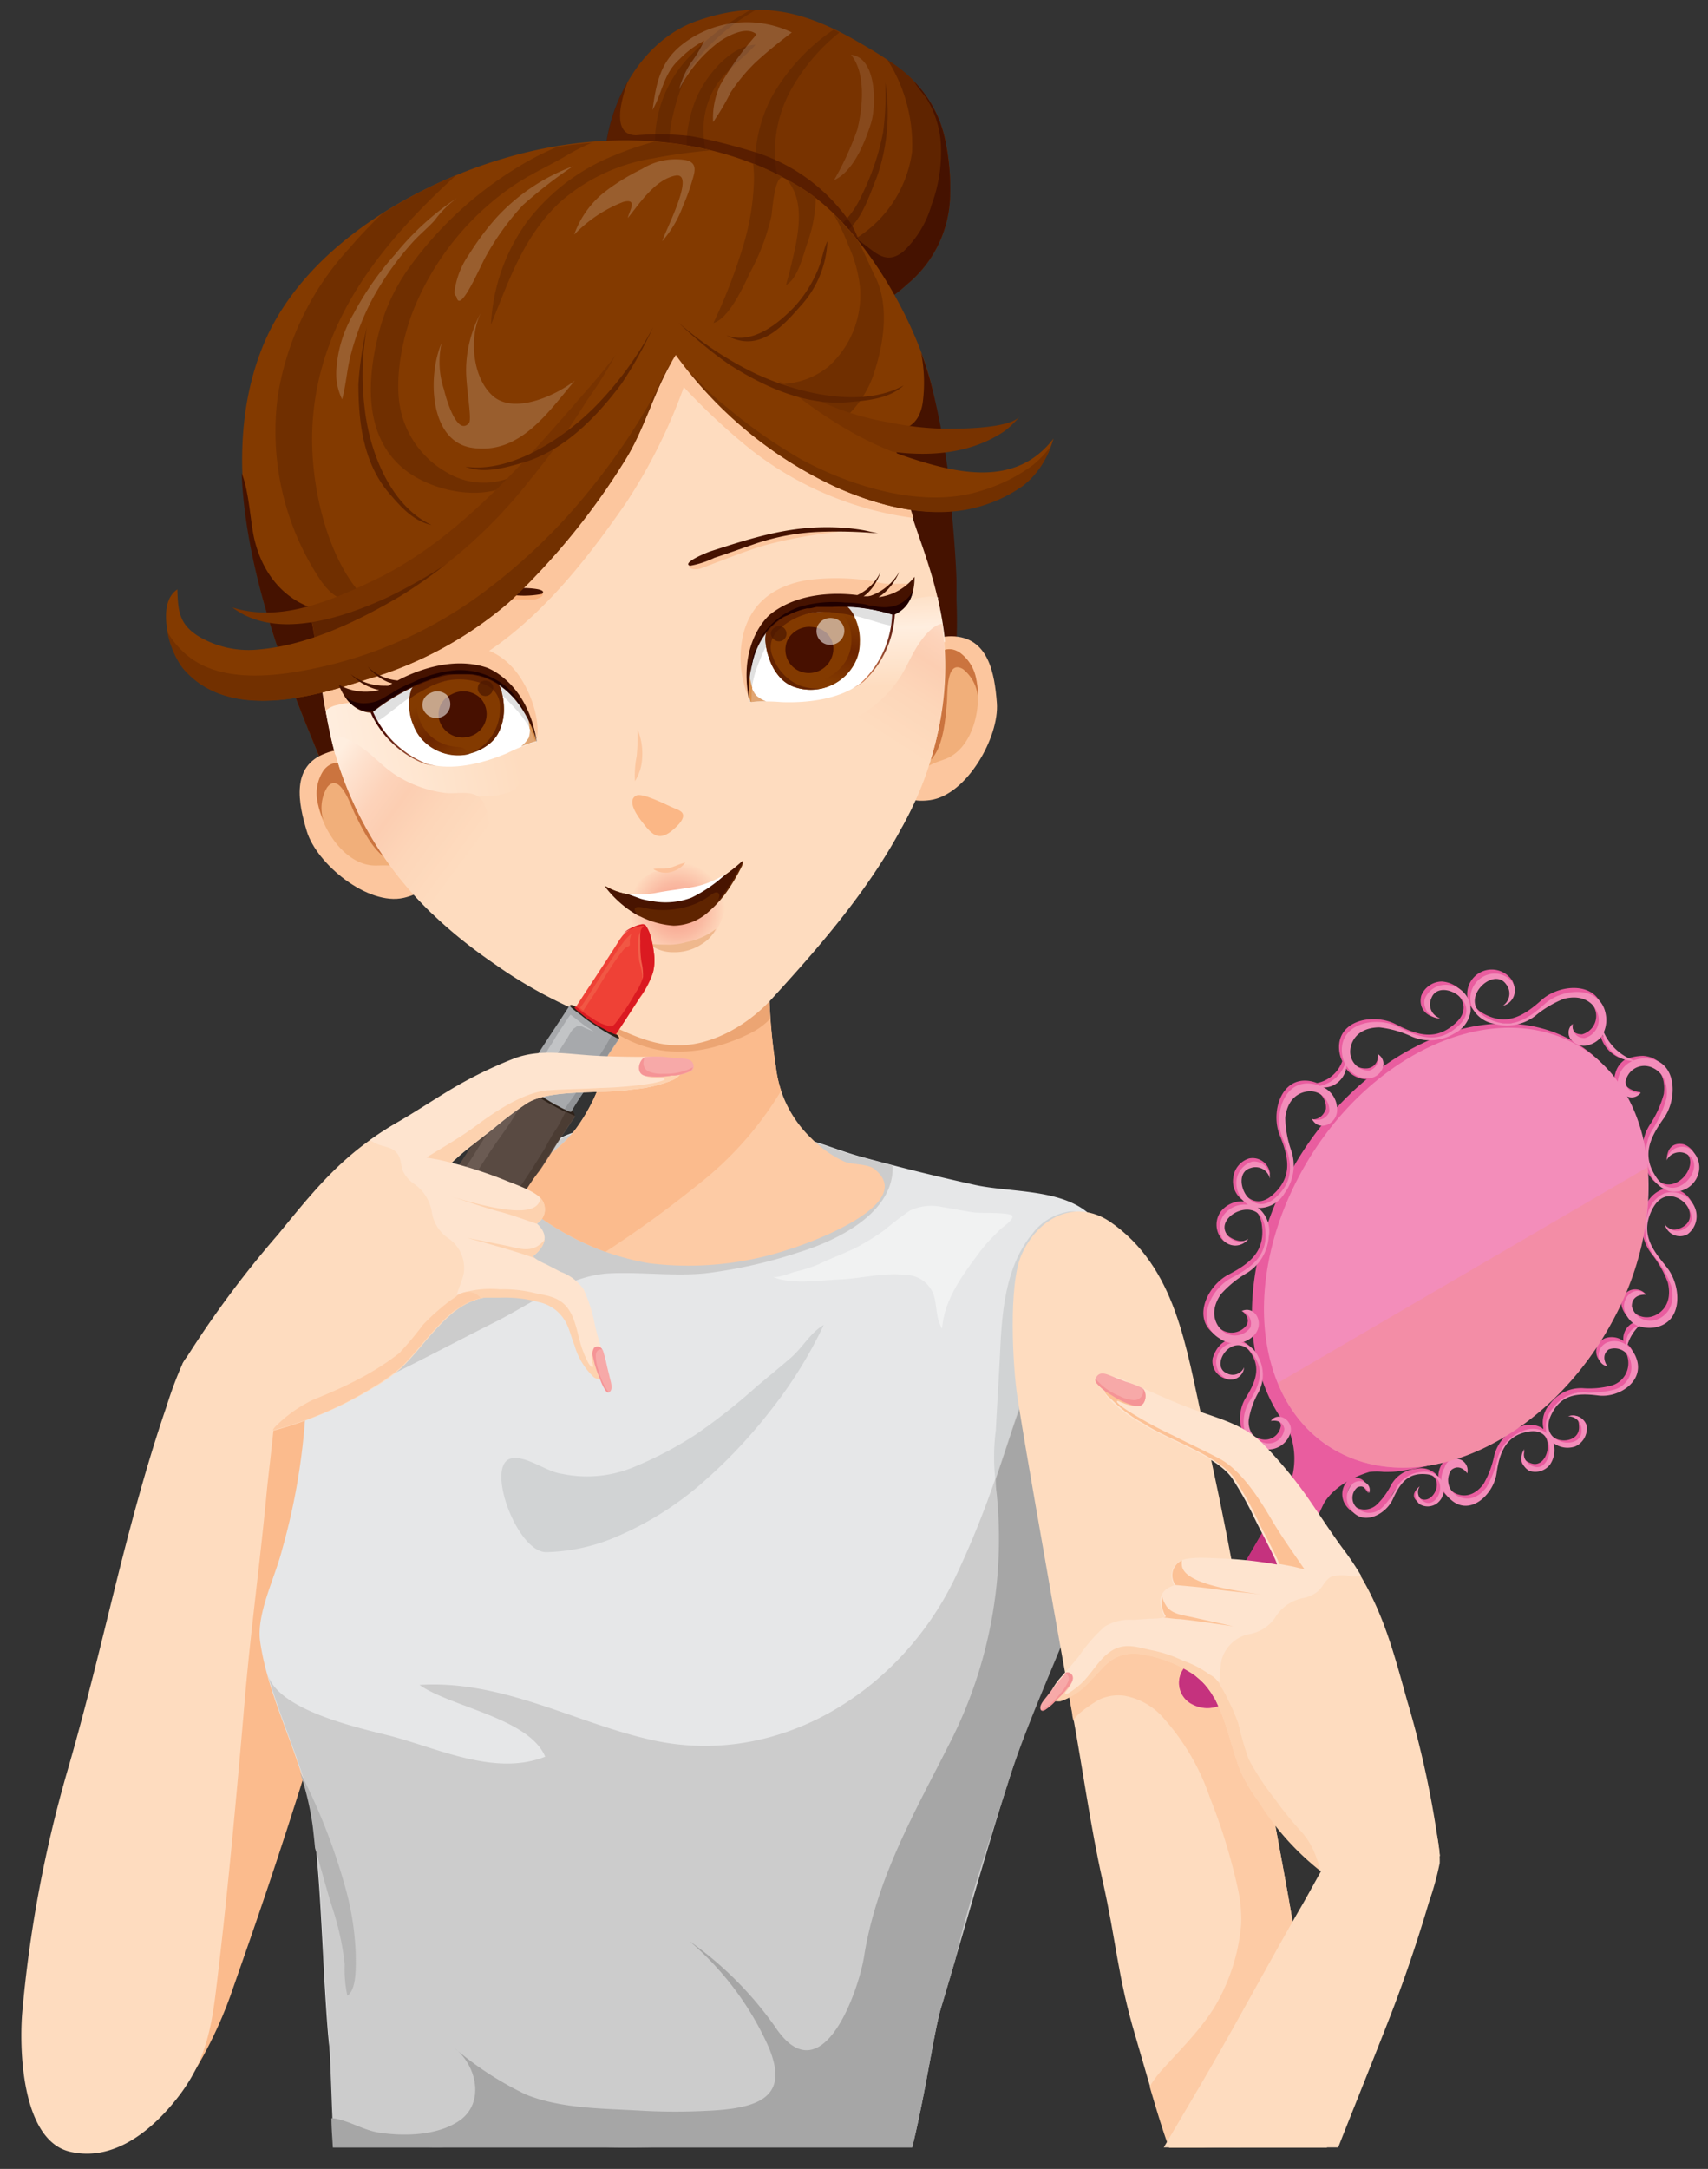 <svg xmlns="http://www.w3.org/2000/svg" xmlns:xlink="http://www.w3.org/1999/xlink" viewBox="-1.82 -0.86 146.87 186.46"><rect x="-1.82" y="-0.86" width="146.87" height="186.46" fill="#333333" stroke="none"/><defs><linearGradient id="d" x1="3.67" y1="-289.64" x2="19.72" y2="-289.64" gradientTransform="rotate(-10.53 1939.915 -236.938)" gradientUnits="userSpaceOnUse"><stop offset="0" stop-color="#ffeedf"/><stop offset="1" stop-color="#fedcbf"/></linearGradient><linearGradient id="a" x1="13.54" y1="-279.41" x2="3.66" y2="-289.95" gradientTransform="rotate(-10.53 1939.915 -236.938)" gradientUnits="userSpaceOnUse"><stop offset="0" stop-color="#fedcbf"/><stop offset=".31" stop-color="#fdd6b9"/><stop offset=".53" stop-color="#fcceb2"/><stop offset=".67" stop-color="#fdd3ba"/><stop offset=".87" stop-color="#fee2cf"/><stop offset="1" stop-color="#ffeedf"/></linearGradient><linearGradient id="e" x1="49.68" y1="-288.06" x2="50.85" y2="-296.52" gradientTransform="rotate(-10.53 1939.915 -236.938)" gradientUnits="userSpaceOnUse"><stop offset="0" stop-color="#fedcbf"/><stop offset=".58" stop-color="#ffeedf"/><stop offset="1" stop-color="#fedcbf"/></linearGradient><linearGradient id="f" x1="1254.12" y1="-279.75" x2="1244.24" y2="-290.29" gradientTransform="matrix(-.98 .18 .18 .98 1356.25 112.75)" xlink:href="#a"/><linearGradient id="b" x1="47.57" y1="-288.87" x2="50.09" y2="-294.22" gradientTransform="rotate(-10.53 1939.915 -236.938)" gradientUnits="userSpaceOnUse"><stop offset="0" stop-color="#833a00"/><stop offset=".5" stop-color="#6c2500"/><stop offset="1" stop-color="#833a00"/></linearGradient><linearGradient id="c" x1="50.05" y1="-288.52" x2="53.95" y2="-294.11" gradientTransform="rotate(-10.53 1939.915 -236.938)" gradientUnits="userSpaceOnUse"><stop offset="0" stop-color="#d17b53"/><stop offset="1" stop-color="#400400"/></linearGradient><linearGradient id="g" x1="1165.75" y1="-288.99" x2="1168.27" y2="-294.35" gradientTransform="matrix(-.98 .18 .18 .98 1235.9 135.12)" xlink:href="#b"/><linearGradient id="h" x1="1168.23" y1="-288.65" x2="1172.14" y2="-294.23" gradientTransform="matrix(-.98 .18 .18 .98 1235.9 135.12)" xlink:href="#c"/><radialGradient id="i" cx="30.69" cy="-272.13" r="4.11" gradientTransform="rotate(-10.53 1939.915 -236.938)" gradientUnits="userSpaceOnUse"><stop offset="0" stop-color="#f7a08c"/><stop offset=".23" stop-color="#f8a792"/><stop offset=".57" stop-color="#fabaa2"/><stop offset=".96" stop-color="#fed8bc"/><stop offset="1" stop-color="#fedcbf"/></radialGradient></defs><title>Depositphotos_97741590_03</title><g data-name="Layer 2"><g data-name="Layer 1"><path d="M31.83 104.8c-1.77-3.17-5.17-3.6-7.84-1.27-2.15 1.87-3.76 7.11-4.52 9.69-1.81 6.12-3 10.39-4.42 16.6-.27 1.16-.67 2.86-1.12 4.72-1 4.21-2.27 9.28-2.76 11-2.31 7.93-2.93 12.75-4.63 20.83-1 5-8.36 14.79-1.34 17.14 6.23 2.09 11.34-8.67 12.79-12.79 2.36-6.72 4.18-12 6.74-20.2q4-12.68 6.89-25.76c1.48-6.61 3.62-13.84.21-19.96z" fill="#fbbb8d"/><path d="M82.69 158.41c-.24.72-.48 1.44-.74 2.15-1 3-2.18 5.83-2.92 8.82-.65 2.62-1.71 4.84-1.87 7.57-.13 2.25-.43 4.58-2.33 6.11-1.62 1.3-3.61-.27-5.51-.27-3.07 0-7 .87-10 .86-3.63 0-7.18.22-10.86 0a85.5 85.5 0 0 0-9.15-.17 25.19 25.19 0 0 1-4.48.24 21.84 21.84 0 0 1-4.05-.6c-3.18-1.41-4-4.47-4.41-9.35-.44-5.4-.56-12.25-1.22-17.64s-3.83-10.47-4.6-15.87c-.34-2.39 1.29-5.5 1.9-7.94a55.78 55.78 0 0 0 2-11.74 130.54 130.54 0 0 1 1-13.13c.18-1.25 0-4.39.83-5.3 1.12-1.24 4.45-1.25 6-1.52 3.52-.58 7-1.21 10.5-2.12 1.9-.5 4.14-2.14 6-2.33 1.57-.16 2.25 1.22 3.18 2.19 1.21 1.26 1.8 1.18 3.47.82 2.77-.59 5.47-2 8.27-2.44s5.58 1 8.29 1.77c3.38.93 6.64 1.74 10 2.48 3 .67 7.46.31 9.88 2.53 1.94 1.78 2.9 5.56 3.15 8.07a52 52 0 0 1-1.73 18.83c-1.69 6.17-4.77 11.66-7.13 17.55-1.26 3.45-2.32 6.96-3.47 10.43z" fill="#e6e7e8"/><path d="M64.43 120.41a44 44 0 0 1-6.52 6.77 27.68 27.68 0 0 1-6.56 4 16.15 16.15 0 0 1-6.25 1.4c-2.54-.11-5.25-7.64-2.92-8.07 1.29-.24 3 1.18 4.36 1.34a10.49 10.49 0 0 0 6.29-.65 32.47 32.47 0 0 0 5.17-2.73 50.39 50.39 0 0 0 5-3.92c1.05-.91 2.16-1.79 3.19-2.69s1.68-2.16 2.82-2.81a37.78 37.78 0 0 1-4.58 7.36z" fill="#d1d3d4"/><path d="M40.8 112.77c3-1.51 6.31-4 9.81-4.16 2.67-.13 5.46.26 8.2 0a41.51 41.51 0 0 0 8-1.79c3.27-1 8.29-3.37 8.13-7.48l-2.87-.76c-2.71-.74-5.43-2.17-8.29-1.77s-5.5 1.85-8.27 2.44c-1.67.36-2.26.43-3.47-.82-.92-1-1.6-2.36-3.18-2.19-1.9.2-4.14 1.84-6 2.33-3.46.91-7 1.53-10.5 2.12-1.59.26-4.92.28-6 1.52-.83.91-.65 4.05-.83 5.3a129.09 129.09 0 0 0-1 12.91 19.89 19.89 0 0 0 2.48-.88c4.69-1.98 9.2-4.47 13.79-6.77z" fill="#ccc"/><path d="M87.9 120.9a26.23 26.23 0 0 0-.6 4.84c0 1-.07 2.67-1.13 3.21-1.3.67-2.15-1.31-2.36-2.26a17.79 17.79 0 0 1 0-4.59c.11-2.19.25-4.34.36-6.53.16-3.55.43-7.54 2.8-10.39a4.86 4.86 0 0 1 2.88-1.83 2.35 2.35 0 0 1 1.66.19c.92.73 0 2.2-.51 2.88a10.09 10.09 0 0 0-1.59 2.9 6.81 6.81 0 0 0 0 1.43c0 .61-.14 1.2-.22 1.8-.4 2.8-.79 5.58-1.29 8.35z" fill="#d1d3d4"/><path d="M83.22 105.82c.29-.31.6-.62.91-.93s1.19-.85 1.11-1.2-2.78-.25-3.24-.31c-.93-.13-1.89-.33-2.83-.48a4.34 4.34 0 0 0-2.74.31 24.22 24.22 0 0 0-2.13 1.63 21.1 21.1 0 0 1-2.49 1.55c-1.06.52-2.16.92-3.22 1.43a12.19 12.19 0 0 1-2.08.66c-.38.11-1.54.58-1.91.41 1.54.71 4 .32 5.83.24s3.74-.61 5.62-.39a2.6 2.6 0 0 1 2.41 1.7c.31.92.18 2.08.73 2.91.2-2.51 1.73-4.55 3.18-6.5a13.26 13.26 0 0 1 .85-1.03z" fill="#f1f2f2"/><path d="M64.89 90.83a50.46 50.46 0 0 1-.55-5.62c0-2.81.69-4.85-1.78-6.67-1.56-1.16-2.82-.81-4.59-.67s-4.5-.48-6.18.83c-1.85 1.46-1.22 5.35-1.09 7.44a15.61 15.61 0 0 1-2.94 9.95 10.32 10.32 0 0 1-2.87 2.63c-1 .5-2.81.28-3.4 1.42s1.4 2.37 2.27 3a22.56 22.56 0 0 0 10.24 4.6 27.42 27.42 0 0 0 12.16-1.24c1.76-.54 11-3.92 7.18-6.88-.56-.43-1.86-.34-2.55-.62a9.55 9.55 0 0 1-2.84-2 10.06 10.06 0 0 1-3.06-6.17z" fill="#fdcba5"/><path d="M65.35 92.91a10.32 10.32 0 0 1-.45-2.08 50.46 50.46 0 0 1-.55-5.62c0-1.92.32-3.49-.26-4.87a16.45 16.45 0 0 0-2-.75 22 22 0 0 0-11 0c-1 1.79-.5 4.81-.39 6.57a15.61 15.61 0 0 1-2.94 9.95 10.32 10.32 0 0 1-2.87 2.63c-1 .5-2.81.28-3.4 1.42s1.4 2.37 2.27 3a24.39 24.39 0 0 0 6.48 3.6 96.28 96.28 0 0 0 8-5.81 29.48 29.48 0 0 0 7.11-8.04z" fill="#fbbb8d"/><path d="M64.43 83a3 3 0 0 0-.81-.55 5.88 5.88 0 0 0-3.35-.22 76 76 0 0 0-7.63 1.46c-.38.1-1.24.24-2.07.48 0 .71.11 1.38.15 1.93a13.21 13.21 0 0 1 0 1.57 10.37 10.37 0 0 0 4.66 1.82 11.85 11.85 0 0 0 5-.58 15.69 15.69 0 0 0 2.62-1.1 6 6 0 0 0 1.38-1.06c0-.51-.06-1-.06-1.54.03-.78.08-1.49.11-2.21z" fill="#eca573"/><path d="M79.87 16.19a10.16 10.16 0 0 1-3.7 7.39c-2.65 2.42-3.91 2.09-7.16 1a60.45 60.45 0 0 0-7.25-1.48c-4.91-.98-11.34-3.1-11.59-9.1C50 8.75 53 2.72 58.13.93s9-.92 13.47 1.6c3.8 2.17 6.72 4 7.81 8.4a20 20 0 0 1 .46 5.26z" fill="#783300"/><path d="M76.17 23.59a10.16 10.16 0 0 0 3.7-7.39 20 20 0 0 0-.47-5.27 10.62 10.62 0 0 0-4.89-6.62 13.62 13.62 0 0 1 2.1 7.87 10.4 10.4 0 0 1-8.77 8.9c1.42 1.19 2.53 2.91 3.86 4.27 1.55.24 2.7-.14 4.47-1.76z" fill="#5f2400"/><path d="M64.5 7.55a12.87 12.87 0 0 0-.88 9.5 4.8 4.8 0 0 0 1 2.26c1.57 1.42.51-4.49.4-5 0-.23-.08-.46-.11-.69a11 11 0 0 1 1.46-7.06 16.55 16.55 0 0 1 4-4.63l-.49-.25a17.06 17.06 0 0 0-5.38 5.87z" fill="#692b00"/><path d="M57.63 3.84a10.59 10.59 0 0 0-2.85 9.92 9.69 9.69 0 0 0 .84 2.71c.57 1.13 3.52 4.25 5 2.72.84-.89-.41-2.83-.73-3.73-1-2.73-1.83-5.31-.6-8.09.88-2 2.53-2.89 3.87-4.39-2.22.11-4.26 2.69-5.08 4.54a11.53 11.53 0 0 0-.82 3.19c-.11 1 .2 2.13-.11 3-2.93-.19-.54-7.23.25-8.47A17.44 17.44 0 0 1 63.17 0h-.47l-.84.5a20.08 20.08 0 0 0-4.23 3.34z" fill="#692b00"/><path d="M66.18 2l.09-.07A9 9 0 0 0 56.8 3c-1.87 1.49-2.2 3.36-2.51 5.59.87-1.52.93-3.11 2.33-4.37a8.48 8.48 0 0 1 2.11-1.58 10.39 10.39 0 0 1-1.16 1.93 8.06 8.06 0 0 0-1 2.27 11.91 11.91 0 0 1 3.51-4.15c.77-.51 2.32-1.34 3.16-.59a26.69 26.69 0 0 0-3.12 4.34 6.72 6.72 0 0 0-.62 3.2A20.33 20.33 0 0 0 61 7.1a15.6 15.6 0 0 1 2.1-2.55c.97-.9 2.05-1.77 3.08-2.55z" fill="#fff" opacity=".18"/><path d="M73.07 9.76c.46-1.43.55-5.65-1.71-5.91 1.31 1.59 1 4.6.54 6.43a25.73 25.73 0 0 1-2 4.35c1.68-.77 2.63-3.21 3.17-4.87z" fill="#fff" opacity=".11"/><path d="M67.71 19.11c.73.74 2.26-.19 2.78-.65a7.6 7.6 0 0 0 1.72-2.39 21.4 21.4 0 0 0 1.91-5.57 23.84 23.84 0 0 0 .18-4.29 16.6 16.6 0 0 1-.72 8.15c-.59 1.46-1.16 3.24-2.23 4.32a3.19 3.19 0 0 1-3.77.45z" fill="#5f2400"/><path d="M76.17 23.59a10.16 10.16 0 0 0 3.7-7.39 20 20 0 0 0-.47-5.27 9.93 9.93 0 0 0-2.6-4.76c.36.61.92 1.19 1.16 1.61a8.52 8.52 0 0 1 1.14 4.33 12.9 12.9 0 0 1-.82 4.65 8.83 8.83 0 0 1-2.42 4c-1.45 1.16-2.31.16-3.51-.72a3.26 3.26 0 0 0-.59-.35c-.24.15-.48.28-.72.41a3.78 3.78 0 0 0 .24 1.21c.31.93.73 1.82 1 2.77.14.46.24.92.35 1.37 1.13-.08 2.14-.58 3.54-1.86z" fill="#451200"/><path d="M71.28 18.26a15.61 15.61 0 0 0-8.4-6.11c-1.71-.51-3.54-1-5.27-1.3a22.86 22.86 0 0 0-4.71-.08c-2 0-1.48-2.54-.75-4.6a14.83 14.83 0 0 0-2 7.83 7.83 7.83 0 0 0 4.26 6.59c1.51.39 3 .75 4.49 1.15 2.21.61 4.61 1.51 7 2.1.58.11 1.16.23 1.73.37a15.22 15.22 0 0 0 2.07.22c3.64.14 2.92-4.14 1.58-6.17z" fill="#451200" opacity=".6"/><path d="M80.33 49c.19 5.44.62 13.82-5.14 16.88a45.57 45.57 0 0 1-8.87 3.27c-4.54 1.3-9 2.79-13.68 3.65A54.38 54.38 0 0 1 42.49 74c-3.79 0-7.32.37-10.62-1.87a18.89 18.89 0 0 1-6.47-8.53c-4.27-10.31-9.14-23.86-4.54-34.89C24.35 20.35 34 14.8 42.3 12.53s17.56-1.82 24.95 2.87c5.11 3.24 9.75 11.34 11.08 17.07a85.51 85.51 0 0 1 2 16.53z" fill="#833a00"/><path d="M78.33 32.47a25.77 25.77 0 0 0-.94-3 13.39 13.39 0 0 1 .13 4.32c-.65 3.85-4.48 1.69-7.12 2.35a2 2 0 0 0-1.33 3.08c.38.74 1.23 1.24 1.73 1.91a18.85 18.85 0 0 1 2 3.38 30.64 30.64 0 0 1 2.2 6.76c.41 2.26-.23 4.63 2.06 6.15a2.33 2.33 0 0 0 3.19-.62 41.74 41.74 0 0 0 .18-6v-1.78c-.11-3.09-.44-6.12-.71-9.17a69.6 69.6 0 0 0-1.39-7.38z" fill="#451200"/><path d="M40 58c2.16-2.78 5.06-6 6.3-9.37 1.35-3.6 3.93-7.76 3.88-11.68-1.91 1.11-3.33 3.39-5 4.88a70.52 70.52 0 0 1-6.33 4.92 30.31 30.31 0 0 1-8.34 4.61c-5 1.54-9.26-.83-10.46-5.88-.35-1.5-.44-4.06-1.09-5.67.33 8.19 3.52 16.76 6.44 23.79l.22.51C30.73 68.9 36.78 62.16 40 58z" fill="#451200"/><path d="M24.56 70.59c.84 2.82 5.25 6.44 8.33 5.74 5.11-1.17 1.86-7.23-.23-9.43-1.77-1.85-3.69-4.11-6.48-3-3.02 1.1-2.33 4.33-1.62 6.69z" fill="#fcc69e"/><path d="M32.11 70.75c-.77-1.86-1.4-3.9-2.93-5.21a3.16 3.16 0 0 0-.7-.43c-.93-.48-1.78-.63-2.48.27a3.57 3.57 0 0 0-.54 2.55c.37 2.63 2.5 5.63 5 5.62.86 0 2-.15 2.64.62a10.58 10.58 0 0 0-1-3.32z" fill="#f1af7a"/><path d="M32.11 70.75c-.77-1.86-1.4-3.9-2.93-5.21a3.16 3.16 0 0 0-.7-.43c-.93-.48-1.78-.63-2.48.27a3.57 3.57 0 0 0-.54 2.55 7.45 7.45 0 0 0 .54 1.74 3.43 3.43 0 0 1 .31-2.84c1.05-1.37 2 1.45 2.36 2.22.7 1.43 1.76 3.65 3.29 4.16a1 1 0 0 0 1.04-.12 18.17 18.17 0 0 0-.82-2.25z" fill="#cb743f"/><path d="M83.9 59.57c.22 2.93-2.58 7.9-5.72 8.35C73 68.66 73.85 61.84 75 59c1-2.36 2-5.16 5-5.16 3.21.03 3.71 3.26 3.9 5.73z" fill="#fcc69e"/><path d="M76.92 62.43c0-2-.09-4.14.85-5.92a3.19 3.19 0 0 1 .5-.66c.7-.78 1.44-1.22 2.41-.63a3.58 3.58 0 0 1 1.42 2.19c.6 2.59-.31 6.15-2.68 7-.8.3-1.88.57-2.24 1.53a10.47 10.47 0 0 1-.26-3.46v-.05z" fill="#f1af7a"/><path d="M76.92 62.43c0-2-.09-4.14.85-5.92a3.19 3.19 0 0 1 .5-.66c.7-.78 1.44-1.22 2.41-.63a3.58 3.58 0 0 1 1.42 2.19 7.11 7.11 0 0 1 .17 1.8A3.42 3.42 0 0 0 81 56.67c-1.48-.9-1.33 2.07-1.4 2.92-.14 1.58-.33 4-1.57 5.06a1 1 0 0 1-1 .27 17.45 17.45 0 0 1 0-2.39s-.11-.07-.11-.1z" fill="#cb743f"/><path d="M78.84 50.71c-1-4.46-2.6-7.22-3.4-11.73.09.49-.1-.49 0 0a5.82 5.82 0 0 1-1 0 25.63 25.63 0 0 1-8.91-3.29A32.52 32.52 0 0 1 55 25.84 23.24 23.24 0 0 0 51.54 31a67 67 0 0 1-19.31 22.46c-1.47 1.06-4.44 3-6.64 2.8a49.4 49.4 0 0 0 1.77 8.85c2.52 7.32 6.92 12.51 13.33 16.89a39.4 39.4 0 0 0 7.79 4.3c2.52 1 5.16 2.7 7.92 2.7 2.93.07 6-1.7 8-3.83C72.53 76.3 82 65.18 78.84 50.71z" fill="#fedcbf"/><path d="M56.13 70.41c-1.25 1.11-1.82.57-2.69-.55-.37-.47-1.46-1.91-.52-2.34.5-.23 2.5.77 3 1s1 .32 1 .75-.54.91-.79 1.14z" fill="#fbb786"/><path d="M53.4 64.24a5.36 5.36 0 0 0-.4-2.4 18.72 18.72 0 0 1-.07 2.29 8.56 8.56 0 0 0-.15 2.16 4 4 0 0 0 .62-2.05z" fill="#fcc69e"/><path d="M62.65 45.91c-.65.2-1.27.53-1.93.67s-1.24.24-1.86.43c-.39.12-1 .24-1.31.58-.41.53.52.54.82.44.51-.18 1-.38 1.54-.58 1.43-.54 2.83-1.1 4.32-1.51a42 42 0 0 1 6-1.08c-.63-.49-1.93-.2-2.66-.13a18.63 18.63 0 0 0-3.48.75z" fill="#fcc69e"/><path d="M63.2 45.86a19.67 19.67 0 0 1 5.49-1 40.39 40.39 0 0 1 5 .13c-1.32-.28-.94-.21-1.32-.28a17.1 17.1 0 0 0-2-.22c-3.92-.2-6.91.69-11.11 2.05-.33.11-2.49 1-1.75 1.24a8 8 0 0 0 2.11-.69c1.07-.34 2.56-.88 3.58-1.23z" fill="#451200"/><path d="M29.91 59.83a4.85 4.85 0 0 1-2.25-1.37c.62-.35 1.36-.47 2-.83s1.07-.67 1.63-1a19.43 19.43 0 0 1 4.7-1.8c2.72-.54 5.08 0 6.73 2.27 1.11 1.51 2 4.07 1.58 5.76-3.89-.36-8.12-.12-11.75-1.9-.9-.39-1.72-.78-2.64-1.13z" fill="#fcc69e"/><path d="M33 58.92a37.31 37.31 0 0 0 8.1-4.43c4.4-3.25 7.82-7.66 10.88-12.07a46.81 46.81 0 0 0 5-10 55 55 0 0 0 5.8 5.4 28.8 28.8 0 0 0 13.95 5.85l-.3-.94a33.58 33.58 0 0 1-1-3.74h-.91a25.63 25.63 0 0 1-8.91-3.29A32.52 32.52 0 0 1 55 25.84 23.24 23.24 0 0 0 51.54 31a67 67 0 0 1-19.31 22.46c-1.47 1.06-4.44 3-6.64 2.8.21 1.43.41 2.88.66 4.3A29.12 29.12 0 0 0 33 58.92z" fill="#fcc69e"/><path d="M39.35 50.24c.68-.05 1.37 0 2-.06s1.24-.22 1.89-.27a2.7 2.7 0 0 1 1.43.07c.57.34-.29.69-.61.7h-1.64c-1.53 0-3 0-4.57.14a42.23 42.23 0 0 0-6 1.14c.41-.68 1.73-.87 2.43-1.07a18.77 18.77 0 0 1 3.52-.54z" fill="#fab17d"/><path d="M38.82 50.39a19.66 19.66 0 0 0-5.47 1.07 40.93 40.93 0 0 0-4.63 1.93c1.13-.73.8-.54 1.13-.73a16.32 16.32 0 0 1 1.75-.9c3.58-1.6 6.69-1.84 11.1-2.08.35 0 2.68 0 2.08.52a8.06 8.06 0 0 1-2.21.12c-1.09 0-2.68.03-3.75.07z" fill="#451200"/><path d="M28 63.59c.52.36 1.06.69 1.59 1 .95.57 1.83 1.23 2.81 1.75a11.1 11.1 0 0 0 2.72 1 7.29 7.29 0 0 0 1.24 0c.43 0 .85.15 1.28.18a15.17 15.17 0 0 0 2.25.07 5.74 5.74 0 0 0 2.46-.51 1.91 1.91 0 0 0 .66-2 2.08 2.08 0 0 0-2.06-1.64c-2.44 0-4.86.2-7.21-.62a4.19 4.19 0 0 1-1.58-1c-.78-.78-1.35-2.3-2.65-2.34a9 9 0 0 0-2.32.27 2.1 2.1 0 0 0-1 .48A34.71 34.71 0 0 0 27 64l.09.08c.09.02.81-.55.91-.49z" fill="url(#d)"/><path d="M39.91 72.58a7 7 0 0 0 .23-3.22c-.19-.95-.42-1.77-1.46-2-.78-.14-1.57.05-2.35-.07a10.3 10.3 0 0 1-4.17-1.55c-1-.65-1.79-1.54-2.74-2.24-.62-.46-1.92-1.31-2.78-1 .2.86.43 1.71.71 2.54a31.05 31.05 0 0 0 7.95 12.61 5.22 5.22 0 0 0 1.1-.14c2.09-.51 2.99-3.11 3.51-4.93z" fill="url(#a)"/><path d="M78.84 50.71v-.21a2.3 2.3 0 0 0-1-.06 9 9 0 0 0-2.26.58c-1.19.5-1.18 2.12-1.63 3.13a4.17 4.17 0 0 1-1.12 1.5c-1.9 1.61-4.25 2.26-6.51 3.17A2.08 2.08 0 0 0 65 61.08a1.9 1.9 0 0 0 1.33 1.62 5.72 5.72 0 0 0 2.48-.41 15.11 15.11 0 0 0 2.07-.88c.39-.19.74-.44 1.13-.63a7.65 7.65 0 0 0 1.14-.49 11.18 11.18 0 0 0 2.18-1.92c.73-.84 1.31-1.76 2-2.64.38-.49.77-1 1.12-1.52 0-.07.79.15 1 .12a26.83 26.83 0 0 0-.61-3.62z" fill="url(#e)"/><path d="M77.06 54.69c-.63 1-1.05 2.12-1.75 3.07A10.29 10.29 0 0 1 72 60.71c-.68.39-1.49.5-2.16.91-.9.55-.82 1.4-.66 2.35a7 7 0 0 0 1.38 2.92c1.13 1.51 2.9 3.6 5 3.33h.19a28.18 28.18 0 0 0 3.45-17.46c-.87.11-1.74 1.29-2.14 1.93z" fill="url(#f)"/><path d="M75 51.46a4.89 4.89 0 0 0 1.61-2.09c-.7-.1-1.44 0-2.16-.05s-1.24-.25-1.86-.31a19.46 19.46 0 0 0-5 0c-2.73.47-4.73 1.84-5.47 4.54a8.85 8.85 0 0 0 .6 5.94c3.5-1.73 7.53-3 10.29-6 .6-.71 1.23-1.38 1.99-2.03z" fill="#fcc69e"/><path d="M65.39 59.5a15.7 15.7 0 0 0-2.72 0c-.48-2-.12-5.2 1.39-6.75 2.69-2.74 7.45-2.06 10.82-1.52a8.51 8.51 0 0 1-2.71 6.66c-1.82 1.38-4.58 1.69-6.78 1.61z" fill="#fff"/><path d="M63.2 58.92a2.66 2.66 0 0 1-.55-1.36 1.39 1.39 0 0 1 0-.37c0-.11.17-.58 0-.46a.17.17 0 0 0-.06.06 8.84 8.84 0 0 0 .16 2.71 8.7 8.7 0 0 1 1.42-.06h-.09a2.63 2.63 0 0 1-.88-.52z" fill="#e1a673"/><path d="M66.43 58.18a3 3 0 0 1-1-.62 4.42 4.42 0 0 1-1-1.52 6 6 0 0 1-.4-1.48 2.22 2.22 0 0 1 1-2.34 13 13 0 0 1 1.38-.87 6.2 6.2 0 0 1 1.58-.46c1.12-.16 2.43-.34 3.25.6a4.49 4.49 0 0 1 .88 2.88 3.94 3.94 0 0 1-.2 1.25 4.23 4.23 0 0 1-2.62 2.58 4.32 4.32 0 0 1-2.87-.02z" fill="#833a00"/><path d="M64.07 52.74c-1.52 1.55-1.88 4.72-1.39 6.75h.07c.07-.43 0-.92.1-1.34a9.09 9.09 0 0 1 .48-1.79c.64-1.62 1.35-3.29 3-4.1a7.75 7.75 0 0 1 4.41-.38 18.29 18.29 0 0 1 2.21.55c.72.2 1.12.36 1.85.5a7.35 7.35 0 0 0 .09-1.7c-3.38-.55-8.14-1.23-10.82 1.51z" fill="#e0e0e0"/><path d="M65.88 54.21A2 2 0 0 0 67.74 57a2.1 2.1 0 0 0 2.09-2.32 1.89 1.89 0 0 0-1.78-1.63 2.11 2.11 0 0 0-2.17 1.16z" fill="#3e0a00" opacity=".87"/><path d="M68.48 52.95a1.18 1.18 0 0 0 1.08 1.63 1.22 1.22 0 0 0 1.22-1.35 1.11 1.11 0 0 0-1-.95 1.23 1.23 0 0 0-1.3.67z" fill="#fff" opacity=".54"/><path d="M62.61 57.18c0-.11.17-.58 0-.46a.17.17 0 0 0-.06.06v1.41c0 .21 0 .41.06.61v.12c0 .19.06.38.1.56h.07c.06-.39 0-.82.09-1.21-.08-.24-.13-.49-.18-.72a1.39 1.39 0 0 1-.08-.37z" fill="#d9914f"/><path d="M71.88 55.63a3.94 3.94 0 0 0 .2-1.25 4.49 4.49 0 0 0-.88-2.88 1.81 1.81 0 0 0-.16-.15 1.45 1.45 0 0 0-.7.22l-.09.07a3.14 3.14 0 0 1 .7.71 3.46 3.46 0 0 1 .39 1.11 3.66 3.66 0 0 1-.37 2.4 3.81 3.81 0 0 1-1.4 1.41c-.27.17-.79.31-.92.63a.54.54 0 0 0 0 .46 4 4 0 0 0 .6-.15 4.23 4.23 0 0 0 2.63-2.58z" fill="url(#b)"/><path d="M66.43 58.18a3 3 0 0 1-1-.62 4.42 4.42 0 0 1-1-1.52 6 6 0 0 1-.4-1.48 2.22 2.22 0 0 1 1-2.34 13 13 0 0 1 1.38-.87 6.2 6.2 0 0 1 1.58-.46c1.12-.16 2.43-.34 3.25.6a3 3 0 0 1 .43.66 4.33 4.33 0 0 0-1.17-.26c-.3-.05-.62-.09-.92-.12a6.28 6.28 0 0 0-1.67.07 5.68 5.68 0 0 0-2.8 1.46 2 2 0 0 0-.45 2.36 4.14 4.14 0 0 0 2.33 2.43 4.86 4.86 0 0 0 1.67.26l.37-.07a4.31 4.31 0 0 1-2.6-.1z" fill="#632300"/><path d="M65.74 53.33a.65.65 0 0 1-1 .79c-.85-.76.55-1.68 1-.79z" fill="#4e1900" opacity=".75"/><path d="M72.18 57.88a5.7 5.7 0 0 1-.7.45 6.11 6.11 0 0 0 .93-.57 8.5 8.5 0 0 0 2.72-6.54h-.24a8.5 8.5 0 0 1-2.71 6.66z" fill="url(#c)"/><path d="M73.72 50.48l.28-.19a4.9 4.9 0 0 0 1.51-2 4.62 4.62 0 0 1-2.44 2.06l-.24.05h-.39c.1-.07.2-.14.29-.22a4.38 4.38 0 0 0 1.17-1.88 4.15 4.15 0 0 1-2 2c-1.52-.19-5-.35-7.53 1.69 0 0-2.86 2.36-1.73 7.51 0 0-1-7.35 5.71-8.21A17.2 17.2 0 0 1 75 52s1.85-.5 1.82-3.27a4.69 4.69 0 0 1-3.1 1.75z" fill="#451200"/><path d="M76.67 50l-.16.22a2.58 2.58 0 0 1-1.39 1 3.23 3.23 0 0 1-1.27.1c-.2 0-.38-.07-.58-.1s-.36 0-.53-.09a4 4 0 0 0-.62-.1 10.2 10.2 0 0 0-1.25-.09 10.5 10.5 0 0 0-3.93.37 6.34 6.34 0 0 0-3.49 2.91 8.37 8.37 0 0 0-.45 1.1 6.61 6.61 0 0 0-.25 1.56 8.73 8.73 0 0 1 .25-1.26v-.07l.12-.34v-.1l.14-.33v-.09c.06-.13.13-.26.2-.4.08-.13.16-.27.25-.4l.06-.08.22-.29.1-.12.21-.24.12-.12.25-.23.12-.11.36-.28c.14-.1.29-.19.45-.28L66 52l.35-.17.2-.08.36-.13.22-.07.42-.11h.2c.22 0 .44-.09.67-.12h1.3A14.84 14.84 0 0 1 75 52a2.69 2.69 0 0 0 1.67-2z" fill="#200000"/><path d="M72.92 26a16.58 16.58 0 0 0-3.59-4.36c-2.69-2.65-5.11-4.41-8.85-5.19-5.46-1.15-10.57-.14-15.88 1.11a41.67 41.67 0 0 0-10.79 3.62c-3.45 1.87-8.07 4-10 7.67A23.22 23.22 0 0 0 21.52 39c0 4.27 2.45 8.8 3.35 13 .29 1.39.51 2.83.72 4.28 2.21.2 5.17-1.74 6.64-2.8A67 67 0 0 0 51.54 31 23.24 23.24 0 0 1 55 25.84a32.52 32.52 0 0 0 10.55 9.8 25.63 25.63 0 0 0 8.91 3.29 5.82 5.82 0 0 0 1 0c-.1-.49-.21-1-.29-1.47-.7-3.85-.51-7.79-2.25-11.46z" fill="#833a00"/><path d="M72.12 23.75a8.25 8.25 0 0 1-2.73 6.93c-3.12 2.47-7.15 1.51-10.21-.4 1.27 1.57 3.63 2.54 5.37 3.46 1.32.7 3.12 2.06 4.64 2 1.86-.13 3.5-2.66 4.05-4.24.91-2.63 1.47-6 .21-8.55-.47-.94-.9-2-1.42-3a25.44 25.44 0 0 0-2.17-2.41 19.36 19.36 0 0 1 1.28 2.71 11.41 11.41 0 0 1 .98 3.5z" fill="#702f00"/><path d="M67.25 15.4c-.48-.31-1-.59-1.47-.86a2.78 2.78 0 0 1 .56.79c1.08 2 .27 4.91-.22 7-.1.43-.27 1-.35 1.31 1.05-.55 1.48-2.66 1.88-3.73a12.43 12.43 0 0 0 .68-3.74c-.33-.29-.72-.54-1.08-.77z" fill="#702f00"/><path d="M43.51 18.19a16.39 16.39 0 0 0-3.11 8.86c1.56-3.83 2.77-7.53 5.9-10.5a15.83 15.83 0 0 1 8-3.79 46.87 46.87 0 0 1 5-.69 30.16 30.16 0 0 0-4.85-.75A27.1 27.1 0 0 0 51 12.5a17.66 17.66 0 0 0-7.49 5.69z" fill="#702f00"/><path d="M63 15a21.49 21.49 0 0 1-.83 5 48 48 0 0 1-2.64 6.91c1.32-.39 2.56-3.09 3.12-4.29a19.27 19.27 0 0 0 1.86-4.88c.11-.74.27-3.43 1-3.36a26 26 0 0 0-2.57-1.19A10.78 10.78 0 0 1 63 15z" fill="#702f00"/><path d="M22.07 33.18a23.05 23.05 0 0 0 3.58 15.7c.79 1.2 2.13 2.57 3.48 1.23-3-3.49-4.3-9.62-4.09-14.21.41-9.11 5.94-15.83 12.34-21.68A40.41 40.41 0 0 0 31 17.55a38.71 38.71 0 0 0-2.75 2.9 24.34 24.34 0 0 0-6.18 12.73z" fill="#702f00"/><path d="M33.27 22.28a16.62 16.62 0 0 0-2.47 5.29c-1.07 4.09-1.43 9.13 2.25 12 2.81 2.18 8.61 3.13 10.81-.48a6.15 6.15 0 0 1-7.23.68 8.18 8.18 0 0 1-4-5.38c-.58-2.62.15-6.26 1.15-8.72a23.61 23.61 0 0 1 8.2-10.33c1.71-1.22 3.3-1.86 5.09-2.93a17.83 17.83 0 0 1 2-1q-1.48.12-3 .37a23.94 23.94 0 0 0-3 1.51 32 32 0 0 0-9.8 8.99z" fill="#702f00"/><path d="M43 16.93l.17-.18a40.14 40.14 0 0 1 4.26-3.31 17 17 0 0 0-6.58 4.43A23.07 23.07 0 0 0 38.52 21a7.16 7.16 0 0 0-1.26 3.23.5.5 0 0 0 .17.41c.27 1.45 1.73-1.9 2.41-3.24A22.38 22.38 0 0 1 43 16.93z" fill="#fff" opacity=".18"/><path d="M50.24 15.59a8.13 8.13 0 0 0-2.69 3.73 11.71 11.71 0 0 1 4.22-2.82c1.28-.34.53.77.39 1.38.79-.9 2.24-3.29 4.09-3.64s-.94 4.88-1.12 5.63a9.61 9.61 0 0 0 1.77-3 17.89 17.89 0 0 0 .82-2.26c.23-.75.43-1.47-.55-1.7a5.45 5.45 0 0 0-3.79.76 18.41 18.41 0 0 0-3.14 1.92z" fill="#fff" opacity=".18"/><path d="M30.29 24.68a25.51 25.51 0 0 1 3.46-4.81c.57-.62 1.23-1.15 1.8-1.78a9 9 0 0 1 1.93-1.93A23.51 23.51 0 0 0 32.16 21a25.76 25.76 0 0 0-3.59 5.14 10.58 10.58 0 0 0-1.45 4.61 5 5 0 0 0 .48 2.72c.35-1.27.42-2.7.79-4a21.89 21.89 0 0 1 1.9-4.79z" fill="#fff" opacity=".18"/><path d="M29.73 27.25a29.13 29.13 0 0 0-.73 4.93c0 3.28.43 6.79 2.64 9.36 1 1.17 2.08 2.4 3.66 2.74-3.56-1.65-5.33-6.32-5.75-9.93a23.53 23.53 0 0 1 .18-7.1z" fill="#5f2400"/><path d="M67 25.47c-1.68 1.92-3.65 4-6.35 2.5 2.17.83 4.36-.93 5.78-2.39a10.81 10.81 0 0 0 2.08-3.25c.34-.78.47-1.75.82-2.46a8.79 8.79 0 0 1-2.33 5.6z" fill="#5f2400"/><path d="M38.78 37.64c-3.77-.56-3.8-6.35-2.63-9a7.51 7.51 0 0 0 .21 4c.13.57 1.09 4.07 2.15 2.87.27-.31-.25-3-.25-4.53a10.33 10.33 0 0 1 1.3-5c-1.06 2-.81 5.6 1 7.2s5.36 0 7.05-1.32c-2.31 2.72-4.72 6.39-8.83 5.78z" fill="#fff" opacity=".18"/><path d="M69.16 36.9a11.61 11.61 0 0 1-2.86-1.3 47.57 47.57 0 0 1-7.64-5.94C57 28 55 25.44 55.21 22.91c2.5 5.54 7.75 8 13 10.49a23.86 23.86 0 0 0 6.46 2.06 26.15 26.15 0 0 0 4.83.54c1.21 0 5.5 0 6.39-1.08a8.84 8.84 0 0 1-1.3 1.26c-2.93 2-6.54 2.25-10 1.75a34.46 34.46 0 0 1-5.43-1.03z" fill="#783300"/><path d="M26.45 55.63a32 32 0 0 0 13.3-9.22 33.43 33.43 0 0 0 3.11-4.48 12.42 12.42 0 0 0 1.78-3.78c-.57-.31-2.55 2.16-3 2.65-1 1-1.77 2.08-2.71 3.08a23.08 23.08 0 0 1-4.47 3.66 57.09 57.09 0 0 1-5.87 3.23 12.16 12.16 0 0 1-2.79.95c-.29.06-.62.05-.92.08v.18c.26 1.26.47 2.56.66 3.88a3.27 3.27 0 0 0 .91-.23z" fill="#5f2400"/><path d="M44.36 41.3c5.11-5.14 10.37-11.45 11.08-18.95a40.47 40.47 0 0 1-6.51 10c-5.33 6.12-11.2 13.17-18.67 16.71-3.67 1.74-8 3.61-12.1 2.3 3.77 2.86 9.53.89 13.42-.9a47.21 47.21 0 0 0 12.78-9.16z" fill="#783300"/><path d="M70.22 41.08a35.38 35.38 0 0 1-13.93-11.42c-1.85 2.88-2.59 6.27-4.42 9.14A60.28 60.28 0 0 1 42 50.87a32.79 32.79 0 0 1-12.34 6.7c-4.9 1.63-12 3.47-15.74-1-1.1-1.31-2.4-5.5-.49-6.76.06 1.83.13 3 1.87 4.06a8.42 8.42 0 0 0 5.07 1.11c4.29-.36 8.51-2.4 12.2-4.57a42.66 42.66 0 0 0 11.27-10.12 62.39 62.39 0 0 0 4.83-6.75 36.06 36.06 0 0 0 3.6-6.22c.83-2.15 2.6-3.79 3.33-6 1.76 3.68 4.1 6.03 7.21 8.68 4 3.42 8.27 6.72 13.3 8.4 4.34 1.45 9.41 2.68 12.66-1.56a8 8 0 0 1-2.63 4 12.28 12.28 0 0 1-4.32 1.93c-3.82.97-8.04-.13-11.6-1.69z" fill="#833a00"/><path d="M54.63 32.73q-.81 1.48-1.7 2.9a56.37 56.37 0 0 1-3.93 5.5 50.13 50.13 0 0 1-9.69 9.26 36.78 36.78 0 0 1-13.13 6c-3.66.85-8.85 1.67-11.94-.94a7.39 7.39 0 0 1-1.67-2 7.69 7.69 0 0 0 1.31 3.11c3.77 4.51 10.84 2.67 15.74 1A32.79 32.79 0 0 0 42 50.87a60.28 60.28 0 0 0 9.86-12.07c1.74-2.73 2.51-5.92 4.18-8.71a14.51 14.51 0 0 0-1.41 2.64z" fill="#723000"/><path d="M70.22 41.08c3.56 1.56 7.76 2.66 11.6 1.76a12.28 12.28 0 0 0 4.32-1.93 7.22 7.22 0 0 0 2.39-3.4A8.91 8.91 0 0 1 87 39.12a14.17 14.17 0 0 1-4.32 2.17c-4.94 1.64-11.07-.24-15.5-2.6a44.42 44.42 0 0 1-6.53-4.56A19.92 19.92 0 0 1 58.34 32c-.22-.24-.5-.48-.77-.73a34.81 34.81 0 0 0 12.65 9.81z" fill="#723000"/><path d="M56.53 26.88a35.42 35.42 0 0 0 4.27 3.54c3.1 2 6.72 3.63 10.42 3.29 1.69-.15 3.46-.32 4.67-1.44-3.57 2-9 .73-12.72-1a29.44 29.44 0 0 1-6.64-4.39z" fill="#5f2400"/><path d="M54.34 27.28a35.92 35.92 0 0 1-2.71 4.84c-2.2 2.94-5 5.8-8.54 6.81-1.63.46-3.34.94-4.88.33 4 .58 8.69-2.56 11.5-5.53a29.46 29.46 0 0 0 4.63-6.45z" fill="#5f2400"/><path d="M41.81 63.88a15.76 15.76 0 0 1 2.53-1c-.28-2.07-1.75-4.9-3.73-5.8-3.49-1.59-7.69.75-10.65 2.47a8.52 8.52 0 0 0 4.92 5.24c2.22.66 4.9-.05 6.93-.91z" fill="#fff"/><path d="M43.65 62.55a2.66 2.66 0 0 0 0-1.47 1.46 1.46 0 0 0-.1-.36c0-.1-.37-.48-.12-.45h.08a8.87 8.87 0 0 1 .82 2.59 8.67 8.67 0 0 0-1.34.46l.07-.07a2.73 2.73 0 0 0 .59-.7z" fill="#e1a673"/><path d="M40.36 63a3 3 0 0 0 .72-.94 4.45 4.45 0 0 0 .43-1.79 6 6 0 0 0-.16-1.53 2.22 2.22 0 0 0-1.77-1.82 12.87 12.87 0 0 0-1.58-.29 6.09 6.09 0 0 0-1.64.14c-1.11.25-2.39.55-2.82 1.72a4.5 4.5 0 0 0 .21 3 3.89 3.89 0 0 0 .64 1.1 4.22 4.22 0 0 0 3.36 1.46A4.32 4.32 0 0 0 40.36 63z" fill="#833a00"/><path d="M40.62 57.1c2 .9 3.45 3.73 3.73 5.8h-.06c-.22-.38-.36-.85-.58-1.21a9.14 9.14 0 0 0-1.1-1.5c-1.18-1.28-2.44-2.59-4.28-2.75a7.75 7.75 0 0 0-4.25 1.23A18.52 18.52 0 0 0 32.22 60c-.6.44-.92.74-1.55 1.13a7.47 7.47 0 0 1-.7-1.56c2.95-1.72 7.16-4.06 10.65-2.47z" fill="#e0e0e0"/><path d="M39.45 59.12a2 2 0 0 1-.73 3.28 2.09 2.09 0 0 1-2.78-1.4A1.89 1.89 0 0 1 37 58.84a2.11 2.11 0 0 1 2.45.28z" fill="#3e0a00" opacity=".87"/><path d="M36.58 58.87a1.18 1.18 0 0 1-.43 1.91 1.22 1.22 0 0 1-1.62-.78 1.1 1.1 0 0 1 .63-1.26 1.23 1.23 0 0 1 1.42.13z" fill="#fff" opacity=".54"/><path d="M43.57 60.72c0-.1-.37-.48-.12-.45h.08q.15.31.28.63v.05c.08.21.16.42.22.63.06.2.11.4.16.59v.12c0 .19.08.38.1.56h-.06c-.2-.34-.33-.75-.52-1.1a7.13 7.13 0 0 0-.09-.74 1.46 1.46 0 0 0-.05-.29z" fill="#d9914f"/><path d="M34.37 62.6a3.89 3.89 0 0 1-.64-1.1 4.5 4.5 0 0 1-.21-3c0-.07.07-.13.1-.2a1.43 1.43 0 0 1 .74 0h.11a3.06 3.06 0 0 0-.39.91 3.46 3.46 0 0 0 0 1.17 3.64 3.64 0 0 0 1.21 2.11 3.84 3.84 0 0 0 1.81.82c.31.06.84 0 1.08.26a.54.54 0 0 1 .14.44 3.84 3.84 0 0 1-.61.07 4.22 4.22 0 0 1-3.34-1.48z" fill="url(#g)"/><path d="M40.36 63a3 3 0 0 0 .72-.94 4.45 4.45 0 0 0 .43-1.79 6 6 0 0 0-.16-1.53 2.22 2.22 0 0 0-1.77-1.82 12.87 12.87 0 0 0-1.58-.29 6.09 6.09 0 0 0-1.64.14c-1.11.25-2.39.55-2.82 1.72a3.07 3.07 0 0 0-.16.77 4.26 4.26 0 0 1 1-.66c.26-.16.55-.31.82-.45a6.29 6.29 0 0 1 1.59-.53 5.68 5.68 0 0 1 3.11.38 2 2 0 0 1 1.27 2 4.12 4.12 0 0 1-1.3 3.11 4.88 4.88 0 0 1-1.47.89H38a4.33 4.33 0 0 0 2.36-1z" fill="#632300"/><path d="M39.27 58.25a.65.65 0 0 0 1.22.38c.51-1.02-1.12-1.38-1.22-.38z" fill="#4e1900" opacity=".75"/><path d="M34.89 64.81a6.13 6.13 0 0 0 .81.17 6.3 6.3 0 0 1-1.07-.2 8.5 8.5 0 0 1-4.88-5.13h.24a8.5 8.5 0 0 0 4.9 5.16z" fill="url(#h)"/><path d="M40 56.52c-3.05-1-6.28.4-7.63 1.12a4.12 4.12 0 0 1-2.56-1.19 4.36 4.36 0 0 0 1.76 1.34l.35.1-.22.13-.12.07a1.28 1.28 0 0 1-.25 0 4.61 4.61 0 0 1-3-1 4.89 4.89 0 0 0 2.12 1.29l.33.08a4.69 4.69 0 0 1-3.47-.46c1 2.6 2.87 2.4 2.87 2.4a17.21 17.21 0 0 1 5.89-3.08c6.57-1.6 8.27 5.62 8.27 5.62-.79-5.25-4.34-6.42-4.34-6.42z" fill="#451200"/><path d="M27.86 59.05l.23.15a2.59 2.59 0 0 0 1.64.39 3.26 3.26 0 0 0 1.27-.36c.17-.09.33-.2.5-.3s.32-.16.47-.27a4 4 0 0 1 .54-.32 10.36 10.36 0 0 1 1.14-.53 10.51 10.51 0 0 1 3.8-1.06 6.34 6.34 0 0 1 4.3 1.46 8.28 8.28 0 0 1 .83.92 6.45 6.45 0 0 1 .8 1.37 8.46 8.46 0 0 0-.73-1.07v-.06l-.24-.28-.16-.09-.25-.25-.07-.07-.33-.3-.37-.29-.1-.09-.31-.19-.14-.08-.29-.15-.16-.07-.31-.13-.15-.06-.44-.13h-.05a4.63 4.63 0 0 0-.52-.09h-2.01c-.22 0-.44.08-.67.13l-.19.06c-.35.1-.7.24-1 .36a14.8 14.8 0 0 0-4.64 2.65 2.69 2.69 0 0 1-2.39-1.25z" fill="#200000"/><path d="M58.38 80.33a8 8 0 0 0 .86-.7 2.7 2.7 0 0 0 .5-.42 7 7 0 0 0 .8-2 8.89 8.89 0 0 0 .34-1.27 3.58 3.58 0 0 1 .23-1c.12-.26.28-.51.4-.78s.2-.57.3-.63a2.59 2.59 0 0 1-1.06.27 16.23 16.23 0 0 1-2.89-.33 2 2 0 0 0-1.17.11 3.84 3.84 0 0 1-.87.42 3 3 0 0 1-.82 0 1.82 1.82 0 0 0-1.07.36 8.09 8.09 0 0 1-2.48 1.11 6.7 6.7 0 0 1-1.11 0 4.44 4.44 0 0 1 .94 1.2c.26.42.43.9.72 1.31s.57.79.86 1.17a4.74 4.74 0 0 0 1.61 1.41 2.78 2.78 0 0 0 1.31.34 4.8 4.8 0 0 0 2.6-.57z" fill="url(#i)"/><path d="M58.56 80.28A3.19 3.19 0 0 0 59.74 79a6 6 0 0 1-2.52 1.13 5.34 5.34 0 0 1-1.73.22c-.29 0-1.52 0-1.71-.23a3.34 3.34 0 0 0 2.32.88 4.24 4.24 0 0 0 2.46-.72z" fill="#efb88d"/><path d="M56 74.07a2.23 2.23 0 0 0 1.11-.77c-.61.14-.95.37-1.45.47s-.87 0-1.3.08a1.88 1.88 0 0 0 1.64.22z" fill="#fcc19a"/><path d="M62.05 73.15a14 14 0 0 1-1.56 1.24 5.52 5.52 0 0 1-.88.49 7.37 7.37 0 0 1-2.08.64c-.93.15-1.87.26-2.79.43a7.21 7.21 0 0 1-2 .14 5.7 5.7 0 0 1-2.5-.78 9.13 9.13 0 0 0 .86 1 7.53 7.53 0 0 0 5 2.41 4.55 4.55 0 0 0 3.07-1.25 9.37 9.37 0 0 0 1.63-1.85c.28-.41.55-.85.8-1.3.14-.26.28-.52.41-.79a1.82 1.82 0 0 0 .04-.38z" fill="#5f2400"/><path d="M60.49 74.39a5.52 5.52 0 0 1-.88.49 7.37 7.37 0 0 1-2.08.64c-.93.15-1.87.26-2.79.43a6.67 6.67 0 0 1-2 .13 6 6 0 0 1-2.58-.78 9.13 9.13 0 0 0 .86 1 9.34 9.34 0 0 0 2.26 1.67 1.25 1.25 0 0 1-.5-.54c-.2-.61 1.13-.15 1.39-.12a7.61 7.61 0 0 0 3.83-.48 6.39 6.39 0 0 0 1-.54c.2-.12.7-.57.92-.4s.12.46-.08.76a10.83 10.83 0 0 0 .83-1.06c.28-.41.55-.85.8-1.3.14-.26.28-.52.41-.79a1.82 1.82 0 0 0 .13-.33 14 14 0 0 1-1.52 1.22z" fill="#481400"/><path d="M54.38 76.63a6.33 6.33 0 0 0 3.26-.32 12.21 12.21 0 0 0 2.92-2h-.07a5.52 5.52 0 0 1-.88.49 7.37 7.37 0 0 1-2.08.64c-.93.15-1.87.26-2.79.43a7.21 7.21 0 0 1-2 .14l-.58-.01 1.07.39c.28.1.87.2 1.15.24z" fill="#fff"/><path d="M92.37 119.47c-.61-1.17-2.5-4.55-4.34-4-1.1.35-1.61 2.71-1.89 3.58-.75 2.32-1.47 4.59-2.25 6.85a79.6 79.6 0 0 1-3.64 9c-4.69 9.65-15.12 16.25-26 13.83-6.6-1.46-12.85-5.19-20-4.74 2.73 1.92 9.42 2.85 10.81 6.17-4.33 1.72-9.27-.75-13.44-1.82-2.58-.66-9.57-2.16-10.42-5.28 1.2 4.4 3.46 8.66 4 13.1.66 5.38.78 12.24 1.22 17.64.21 2.56.26 6.52.47 9.93h49.73c1.16-4.71 1.88-10 2.48-12 1.95-6.48 3.74-13 5.79-19.45s4.63-13.11 6.73-19.76a40.45 40.45 0 0 1 1.74-4.24c1.39-3.11.49-5.91-.99-8.81z" fill="#ccc"/><path d="M94 124.09a14.2 14.2 0 0 0-1.61-4.62c-.15-.29-.38-.71-.67-1.18a3.5 3.5 0 0 0-4-.39 3.2 3.2 0 0 0-1.72 1.95c-.24.6-.59 1.63-.92 2.63s-.89 2.7-1.28 3.83c0 .13 0 .63.08 1.19A38.57 38.57 0 0 1 80 148.69c-3.09 6.14-6.42 11.78-7.52 18.65-.49 3.06-3.66 12-7.63 6.07a30.53 30.53 0 0 0-7.39-7.4 25.68 25.68 0 0 1 6.47 8.37c2.4 4.85-.09 6-4.87 6.22a53.15 53.15 0 0 1-5.62 0c-3.24-.2-6.94-.15-10-1.38a28 28 0 0 1-6.23-4.05c2 1.51 2.67 4.79.46 6.29-1.89 1.29-4.77 1.36-7 1-1.24-.22-2.31-.9-3.52-1.16a3.12 3.12 0 0 0-.47-.06c0 .85.08 1.7.12 2.52h49.82c1.16-4.71 1.88-10 2.48-12q.63-2.09 1.24-4.19c1.16-5.16 2.94-10.17 4.55-15.26 1.15-3.62 2.7-7.24 4.34-11.19 1.2-2.87 1.45-5.61 2.39-8.57a40.45 40.45 0 0 1 1.74-4.24 7.92 7.92 0 0 0 .64-4.22z" fill="#a6a6a6"/><path d="M27.82 168a10.9 10.9 0 0 0 .23 2.71c.84-.55.72-2.67.72-3.59a24.41 24.41 0 0 0-1-6.08 51.91 51.91 0 0 0-3.24-8.47c-.17-.37-.37-.74-.57-1.11a25.29 25.29 0 0 1 1.11 4.67c.07.61.14 1.24.2 1.89.5 1.68.94 3.39 1.48 5.1a23.68 23.68 0 0 1 1.07 4.88z" fill="#b5b5b5"/><path d="M45.81 94.62a11.14 11.14 0 0 1-1.66-.85 6.45 6.45 0 0 1-.64-.56 3.69 3.69 0 0 1-.61-.63c-.1-.15-.45-.81-.28-.95s.49.11.64.16a6.75 6.75 0 0 1 .93.42c.39.21.77.44 1.15.68.15.09.3.18.44.28s.27.26.41.38a11.28 11.28 0 0 1 1.06.88c.2.22.38.52.35.63s-.34 0-.45 0a5 5 0 0 1-1.34-.44z" fill="#2e221a"/><path d="M49.87 88.08a9.44 9.44 0 0 1-1.39-.72 5.57 5.57 0 0 1-.54-.47 3.12 3.12 0 0 1-.51-.53 1.47 1.47 0 0 1-.23-.73v-.07c.16-.11.56.17.68.24.27.17.54.36.8.54.45.32.92.59 1.37.92l.67.48c.14.1.82.46.67.72-.06.1-.28 0-.38 0a4.21 4.21 0 0 1-1.14-.38z" fill="#2e221a"/><path d="M49.12 91.25a11.25 11.25 0 0 1-1.43 2.06c-.5.36-1.09.07-1.54-.15a3.37 3.37 0 0 1-1.75-1.54c-.23-.52.64-1.94 1.15-2.68.31-.45.78-1.15 1.09-1.61.88-1.34 1.75-2.7 2.62-4 .7-1.08 1.4-2.12 2.1-3.25a3.17 3.17 0 0 1 .22-.32 2.7 2.7 0 0 1 .54-.57 3.72 3.72 0 0 1 .88-.49c.22-.08.52-.2.7 0a3 3 0 0 1 .47 1.1 8.54 8.54 0 0 1 .23 1.2 4.3 4.3 0 0 1-.07 1.77 7.8 7.8 0 0 1-1.11 2.13L51.84 87c-.47.74-.94 1.49-1.42 2.22s-.93 1.41-1.3 2.03z" fill="#ef4136"/><path d="M53.8 82.15v-2.49a2.09 2.09 0 0 0 0-.47c0-.1-.05-.29-.16-.32s-.28.16-.34.26a1.94 1.94 0 0 0-.25 1 7.88 7.88 0 0 0 .08 1.46c0 .18.07.35.11.52a8.05 8.05 0 0 1 .17.83 2.73 2.73 0 0 1 0 .45c0 .11-.07.23 0 .33a2.31 2.31 0 0 0 .39-1.57z" fill="#f15f4a"/><path d="M49.95 88a6.37 6.37 0 0 1 .6.39c.07 0 .15.18.25.13s.24-.36.31-.46l.73-1.06 1.38-2.17a7.8 7.8 0 0 0 1.11-2.13 4.3 4.3 0 0 0 .07-1.7 8.54 8.54 0 0 0-.23-1.2 3 3 0 0 0-.47-1.1c-.18-.17-.48-.05-.7 0a3.72 3.72 0 0 0-.91.42 1.88 1.88 0 0 0-.34.33 3.13 3.13 0 0 1 .31-.25 3.36 3.36 0 0 1 .69-.32 2.77 2.77 0 0 1 .79-.16c0 .1-.13.16-.19.24a1.07 1.07 0 0 0-.11.37 6.07 6.07 0 0 0 0 .76 10.24 10.24 0 0 0 .1 1.75 4.84 4.84 0 0 1 .13 1.3 4.5 4.5 0 0 1-.65 1.36 20.27 20.27 0 0 1-1.64 2.5 1.51 1.51 0 0 1-.3.32.51.51 0 0 1-.45 0 4.19 4.19 0 0 1-1.37-.67c-.28-.18-.55-.34-.81-.54s-.43-.4-.59-.41-.45.78-.37.94.55 0 .72.1a8.42 8.42 0 0 0 .68.56 12 12 0 0 0 1.26.7z" fill="#db1a21"/><path d="M50.71 82.3c-.41.64-.82 1.29-1.21 1.94s-.8 1.18-1.16 1.79c0 0-.26-.21-.28-.23s.23-.32.34-.49c.45-.69.88-1.38 1.32-2.07.25-.39.48-.8.74-1.18.43-.63.85-1.3 1.31-1.9a3.42 3.42 0 0 1 .7-.73 4 4 0 0 0-.14.56 2.22 2.22 0 0 1 0 .42c-.11.11-.25.12-.37.22a1.61 1.61 0 0 0-.31.35c-.34.44-.65.87-.94 1.32z" fill="#f15744"/><path d="M51.24 88.41a.26.26 0 0 0 .05-.17c0-.06 0-.09-.11-.15a3.24 3.24 0 0 1-.52-.2c-.22-.09-.35-.19-.56-.3a10.74 10.74 0 0 1-1.86-1.23l-.45-.36a1.61 1.61 0 0 1-.29-.35.62.62 0 0 0-.22-.06.24.24 0 0 0-.07.21.84.84 0 0 0 .27.39 4.32 4.32 0 0 0 .63.58c.57.42 1.13.84 1.72 1.23a3.78 3.78 0 0 0 .73.41h.32c.12.09.27.1.36 0z" fill="#2e221a"/><path d="M47.48 94.39A9.75 9.75 0 0 1 46 96.46c-.55.34-1.24 0-1.78-.29a6 6 0 0 1-2.22-1.8c-.26-.38.53-1.71 1.08-2.53.31-.46.9-1.37 1.2-1.84 1-1.58 1.82-2.77 2.89-4.43 0 .16.7.63 1 .86a10 10 0 0 0 1.11.81 18.37 18.37 0 0 0 2.12 1.24c-.34.48-.66 1-1 1.46-.56.8-1 1.65-1.59 2.46s-.95 1.36-1.33 1.99z" fill="#a7a9ac"/><path d="M42 94.37a6 6 0 0 0 2.22 1.8c.53.27 1.23.63 1.78.29a9.75 9.75 0 0 0 1.47-2.07c.38-.62.88-1.34 1.32-2s1-1.66 1.59-2.46c.33-.49.65-1 1-1.46l-.61-.32c-.25.43-.5.92-.78 1.33s-.57 1-.87 1.44c-.66 1.08-1.34 2.13-2.12 3.16a5.57 5.57 0 0 1-1.3 1.49 1.19 1.19 0 0 1-.48.18 2 2 0 0 1-.64 0 5 5 0 0 1-1.72-1.08 2.43 2.43 0 0 1-.83-1c-.03.33-.11.56-.03.7z" fill="#919396"/><path d="M46.68 94.49c.14.06.58.31.67.22a.31.31 0 0 1 0 .39c-.09.11-.29.09-.43.07a3.08 3.08 0 0 1-1.23-.59c-.7-.46-1.37-1-2-1.45a5.53 5.53 0 0 1-.76-.67 1.06 1.06 0 0 1-.32-.45.24.24 0 0 1 .36-.26c-.18 0 .29.46.34.5l.53.43A14 14 0 0 0 46 94.14c.27.12.43.24.68.35z" fill="#2e221a"/><path d="M43 102.1a11.47 11.47 0 0 1-1.74 2.46c-.65.4-1.48 0-2.11-.34a7.16 7.16 0 0 1-2.64-2.14c-.31-.45.63-2 1.28-3 .36-.54 1.06-1.63 1.43-2.19 1.23-1.87 2.17-3.28 3.43-5.25 0 .45.66.83 1 1.1a8.07 8.07 0 0 0 1.31 1 23.31 23.31 0 0 0 2.69 1.38c-.41.57-.78 1.16-1.18 1.73-.66 1-1.24 2-1.88 2.92-.59.74-1.17 1.59-1.59 2.33z" fill="#594a42"/><path d="M36.48 102.08a7.16 7.16 0 0 0 2.64 2.14c.63.32 1.46.74 2.11.34A11.47 11.47 0 0 0 43 102.1c.45-.74 1-1.59 1.57-2.38.64-1 1.22-2 1.88-2.92.4-.57.77-1.16 1.18-1.73a8.68 8.68 0 0 1-.8-.36c-.29.51-.52 1.07-.86 1.55s-.68 1.14-1 1.71c-.79 1.28-1.6 2.55-2.47 3.77a6.51 6.51 0 0 1-1.54 1.77 1.44 1.44 0 0 1-.57.21 2.4 2.4 0 0 1-.76 0 5.88 5.88 0 0 1-2-1.28 2.9 2.9 0 0 1-1-1.17c-.21.34-.26.65-.15.81z" fill="#4b3c33"/><path d="M47.67 87.46a.57.57 0 0 1 .23-.13 1 1 0 0 1 .52.15c.28.13.58.24.84.38a4.23 4.23 0 0 0-.4-.29 5.91 5.91 0 0 1-.52-.35l-1.1-.85c-.32.4-.58.87-.87 1.29s-.57.92-.86 1.38c-.51.8-1 1.62-1.54 2.42-.18.27-.39.47-.18.78a2.54 2.54 0 0 0 .56.53 3 3 0 0 0 .88.56c0-.08-.07-.08-.15-.14a2.17 2.17 0 0 1-.33-.29c-.34-.38-.16-.69 0-1.07s.52-.86.79-1.26l.9-1.37.54-.84a7 7 0 0 1 .43-.7 1.42 1.42 0 0 1 .26-.2z" fill="#c2c4c6"/><path d="M42.77 92.45l-1.38 2.06c-.48.71-.9 1.46-1.37 2.19-.66 1-1.3 2.08-2 3.1s-1.3 1.68-.25 2.5a4.16 4.16 0 0 0 1.59.91c-.75-.06-1-1.14-.89-1.72a5.73 5.73 0 0 1 .84-1.78c.57-.9 1.15-1.78 1.76-2.64.46-.65.92-1.27 1.35-2a10.52 10.52 0 0 1 .84-1.24c.11-.13.31-.39.5-.41a3.15 3.15 0 0 1 .94.39c-.34-.21-.67-.43-1-.65s-.35-.26-.53-.4z" fill="#6b5b53"/><path d="M21.91 119.72c-.26 3.19-.64 6.1-.78 7.54-.56 6-1.39 12-1.9 18-.77 9-1.58 17.74-2.51 25.26-.43 3.53-1.09 6-3 8.6-1.71 2.29-5.21 6-9.51 5-4-.92-4.39-8.18-4.13-11.82a109.42 109.42 0 0 1 3.92-21c1-3.45 1.9-6.94 2.77-10.44s1.71-7 2.64-10.49 1.92-6.92 3.09-10.32a33.27 33.27 0 0 1 1.4-3.73c.45-.84 1-1 1.36-1.35.61.22 1.14.49 1.74.73a3.72 3.72 0 0 1 1 .39z" fill="#fedcbf"/><path d="M20.23 122.76a8.45 8.45 0 0 1 1.51-.64 32.68 32.68 0 0 0 8.58-3.69 13.84 13.84 0 0 0 2.44-1.75c1.44-1.43 2.64-3.18 4.16-4.5a6.16 6.16 0 0 1 4.3-1.63h1l-8.65-15.61c-.46.28-.89.54-1.25.74-4.61 2.58-7.13 5.8-10.25 9.61a87 87 0 0 0-8.2 11.11s.38 3.26 2.11 4.72z" fill="#fedcbf"/><path d="M41.21 110.55a11 11 0 0 1 3.3.38 3.44 3.44 0 0 1 2.4 1.88c.27.56.41 1.15.66 1.71a8.37 8.37 0 0 0 1.6 2.75 1.59 1.59 0 0 0 .89.38c.47 0 .2-1.44.07-1.87-.29-.94-.53-1.62-.76-2.55a13.56 13.56 0 0 0-1-3.24 4.13 4.13 0 0 0-2-1.52l-1.26-.66c-.06 0-1.21-.57-1.06-.7 1.33-1.13 1.13-2 .3-2.78a1.47 1.47 0 0 0 .41-2.07c-.5-.72-2.37-1.33-3.21-1.68a35.51 35.51 0 0 0-4.47-1.46h-.06a2.89 2.89 0 0 1 .35-.34c1.1-1 2.24-1.8 3.47-2.8A31 31 0 0 1 43.47 94c2-1.29 6.64-.78 9.06-1.2A11.67 11.67 0 0 0 56 92c1-.48.8-1 .65-1.49s-.38-.15-.71-.2-.85-.31-1.15-.31c-1.75 0-3.4 0-5.17-.09-2.6-.12-4.88-.65-7.22.22a36.71 36.71 0 0 0-6 3c-1.1.67-2.92 1.85-4.06 2.5A24.92 24.92 0 0 0 30 97.15a2.92 2.92 0 0 0 .71.38c.54.21 1.16.23 1.57.7s.34 1 .54 1.56a2.83 2.83 0 0 0 1 1.15 3.65 3.65 0 0 1 1.49 2.38 3.33 3.33 0 0 0 1.43 2.28 3.1 3.1 0 0 1 1.32 3c-.22 1.07-.94 2.11-.69 3.17a6.14 6.14 0 0 1 3.84-1.22z" fill="#fee4cf"/><path d="M56.57 91.62a.83.83 0 0 0 .23-.48c0-.32-.06-.75-.42-.82a1.85 1.85 0 0 0-.5 0 10.8 10.8 0 0 0-1.94.33c-.25.08-.58.24-.61.54s.37.49.63.55a4.44 4.44 0 0 0 .87.11c.09 0 .48-.06.5.07s-.9.31-1 .34a33.73 33.73 0 0 1-4.53.41c-1.43.09-3 .1-4.43.2-2.15.14-4.7 1.89-6.19 3s-3.22 2.08-4.33 2.78c1.39.25.8.13 2.17.45a3.4 3.4 0 0 1 .35-.34c1.1-1 2.24-1.8 3.47-2.8A31 31 0 0 1 43.47 94c2-1.29 6.64-.78 9.06-1.2A11.67 11.67 0 0 0 56 92a1.9 1.9 0 0 0 .57-.38z" fill="#fdd2af"/><path d="M44.75 102.25l-.07-.09a2.24 2.24 0 0 1-.18.41c-.92 1.53-6.09-.19-7.7-.6 1 .25 3 1 4.47 1.37 1 .27 2 .65 3.06 1a1.41 1.41 0 0 0 .42-2.09z" fill="#fdd2af"/><path d="M41.72 106.23l-3.35-.67c1.2.34 3.28.91 4.46 1.29.45.15.92.29 1.38.47-.15-.11-.22-.19-.18-.22a2.41 2.41 0 0 0 1-1.39 2.9 2.9 0 0 1-.68.59c-.82.45-1.72.13-2.63-.07z" fill="#fdd2af"/><path d="M56 91.6h.24a4.1 4.1 0 0 0 1.28-.35.44.44 0 0 0 .3-.51c-.09-.66-.86-.58-1.36-.61L55.32 90a9.91 9.91 0 0 0-1.53 0c-.46 0-.74.75-.63 1.17s.43.47.78.52A7.2 7.2 0 0 0 56 91.6z" fill="#f7a9a8"/><path d="M53.15 91.14c.09.38.43.47.78.52a7.2 7.2 0 0 0 2-.06h.24a4.1 4.1 0 0 0 1.28-.35.46.46 0 0 0 .3-.35l-.32.16a5.25 5.25 0 0 1-2.2.39 2.92 2.92 0 0 1-1.33-.22.8.8 0 0 1-.36-.92c0-.09 0-.18.07-.27a1.08 1.08 0 0 0-.46 1.1z" fill="#f59496"/><path d="M48.36 115.41c-.51-1.21-.56-2.7-1.34-3.78s-2-1.12-3.08-1.38a11.14 11.14 0 0 0-2.78-.27 8.81 8.81 0 0 0-3.47.38l-.23.12a2.56 2.56 0 0 0-.09 1.33l.27-.19.19-.13.25-.15.22-.12.24-.12.23-.1.24-.09.26-.08.24-.07.29-.06h1.41a11 11 0 0 1 3.3.38 3.44 3.44 0 0 1 2.4 1.88c.27.56.43 1.26.67 1.83a6 6 0 0 0 1.7 2.78 2 2 0 0 0 .79.23c.25.06.38 0 .2-.25A3.49 3.49 0 0 1 50 117a4.9 4.9 0 0 1-.31-.73 5.78 5.78 0 0 1-.24-.64c0-.14-.07-.38-.21-.45-.26.2-.2.75-.15 1 0 .1.17.41.05.48s-.33-.28-.39-.39a8.91 8.91 0 0 1-.39-.86z" fill="#fdd2af"/><path d="M49.7 117.52l.08.19a4.41 4.41 0 0 0 .48 1c.11.15.21.21.34.1.32-.26.1-.88 0-1.3s-.16-.64-.23-.94a12.86 12.86 0 0 0-.33-1.29.46.46 0 0 0-.76-.19.93.93 0 0 0-.09.8 8.9 8.9 0 0 0 .51 1.63z" fill="#f7a9a8"/><path d="M49.27 115a.93.93 0 0 0-.09.8 8.9 8.9 0 0 0 .52 1.67l.08.19a4.41 4.41 0 0 0 .48 1c.09.12.16.18.25.15l-.16-.22a6 6 0 0 1-.73-1.72 3.86 3.86 0 0 1-.21-1.17c0-.34.18-.52.39-.56h.16a.46.46 0 0 0-.69-.14z" fill="#f59496"/><path d="M37.77 110.38a11.42 11.42 0 0 0-1.64 1.18 18.42 18.42 0 0 0-1.55 1.44 29.61 29.61 0 0 1-2.07 2.47 22.74 22.74 0 0 1-3.51 2.24c-1.25.66-2.59 1.24-3.9 1.77a11.67 11.67 0 0 0-2.93 2c-.13.13-.51.45-.52.62a31.18 31.18 0 0 0 8.62-3.71 17 17 0 0 0 2.44-1.75c1.44-1.43 2.64-3.18 4.16-4.5a6 6 0 0 1 2.64-1.42 1.37 1.37 0 0 0-1.74-.34z" fill="#fdcba5"/><path d="M110.19 170.47c-.73-7-2.66-14.95-3.82-23.28-1.22-8.71-2.8-17.17-4.75-25.74-1.47-6.49-2.29-13.35-8-17.29-3-2-6.19-.34-7.61 2.87-1.13 2.57-.75 9.62-.34 12.23.51 3.27 1.06 6.39 1.51 9 1.42 8.14 1.88 10.85 3.23 18.21.82 4.46 1.58 9.92 2.58 14.34 1.19 5.26 1.29 8.26 2.84 13.43.49 1.63 1.55 5.56 2.91 9.53h13.55c-.6-4.77-1.9-11.4-2.1-13.3z" fill="#fedcbf"/><path d="M104.87 183.74a4.27 4.27 0 0 1 .49-.28 7.88 7.88 0 0 1 2.76-.46 6.79 6.79 0 0 0 3.93-1.08c-.12-.8-.24-1.59-.37-2.38-.49-3-1.17-6-1.49-9.07-.73-7-2.66-14.95-3.82-23.27-.18-1.3-.39-2.59-.59-3.87a18.07 18.07 0 0 0-2.78-2.13 17.53 17.53 0 0 0-3.67-1.32 9.26 9.26 0 0 0-5.62.39c-.75.32-1.13 1-1.72 1.54A17.26 17.26 0 0 0 90 143.2a1.23 1.23 0 0 0-.16.27l.54 3c0 .22.08.46.12.68-.09-.49 1.9-1.76 2.29-1.94a3.93 3.93 0 0 1 2.06-.29 5.82 5.82 0 0 1 3.45 2 19.8 19.8 0 0 1 3.92 6.76 50 50 0 0 1 2.41 7.86 12 12 0 0 1 .28 3 16.6 16.6 0 0 1-1.87 6.39c-1.18 2.3-3.27 4.3-5 6.23a9.27 9.27 0 0 0-1 1.36c.47 1.59 1 3.42 1.66 5.25h2.86c1.14-.07 2.23-.03 3.31-.03z" fill="#fdcba5"/><path d="M132.42 88.13c-7.68-3.39-18.23 2.13-23.56 12.32-4.14 7.92-3.93 16.38 0 21.32A6.5 6.5 0 0 1 109 127l-9.1 15.7a2.06 2.06 0 0 0 .87 3 2.73 2.73 0 0 0 3.55-1l7.62-16.16s.78-1.87 4-2.86a5.56 5.56 0 0 1 1.24 0c.48 0 1 0 1.43-.09a22.28 22.28 0 0 0 9.6-3.66 25.3 25.3 0 0 0 7.77-8q.38-.63.72-1.29c5.3-10.1 3.4-21.11-4.28-24.51z" fill="#e95d9f"/><path d="M124.53 86.08a2.54 2.54 0 0 0-2.37-2.56 1.93 1.93 0 0 0-1.76 1.2s-.55 1.67 1.62 2a1.74 1.74 0 0 1-1-2c.68-1.86 4.54.32 2.35 2.35-1.7 1.58-3.3 1.08-5.17.12s-5.06-.39-4.87 2.18a2.82 2.82 0 0 0 .27 1 2.92 2.92 0 0 1-2.17 1.88 2.88 2.88 0 0 0-.59-.17c-2.54-.43-3.4 2.72-2.62 4.64s1.14 3.59-.6 5.14c-2.23 2-4-2.05-2.13-2.55a1.51 1.51 0 0 1 1.9.85 1.5 1.5 0 0 0-1.8-1.43 1.94 1.94 0 0 0-1.36 1.64 2 2 0 0 0 1 2.07 2.26 2.26 0 0 0-2.12.92 1.93 1.93 0 0 0 0 2.13 1.53 1.53 0 0 0 2.43.17c-.58.44-1.67 0-2.13-.67-1.14-1.62 2.86-3.54 3.27-.58.32 2.3-1 3.33-2.87 4.31s-3.22 3.93-1 5.24a2.27 2.27 0 0 0 3-.38c.83-1 .09-2.05-.79-1.7 0 0 .74.54.34 1.2a1.6 1.6 0 0 1-2.41.15s-1.41-1.15-.09-3.09c0 0 .91-.66 2.51-1.66a3.44 3.44 0 0 0 1.78-2.91 3.69 3.69 0 0 0-.85-2.66 2 2 0 0 0-.29-.21l.47.1a3 3 0 0 0 2.12-1.15 4 4 0 0 0 .34-3.79 9 9 0 0 1-.53-2.85c.25-2.33 2.07-2.29 2.07-2.29a1.63 1.63 0 0 1 1.71 1.77c-.38 1-1.19.88-1.19.88.76.81 1.88.2 1.87-1.07a1.58 1.58 0 0 0-1-1.67 1.86 1.86 0 0 0 2-1.7 2.31 2.31 0 0 0 1.83 1 1.21 1.21 0 0 0 .95-2.07 1 1 0 0 1-1 1.13A1.63 1.63 0 0 1 114 89s.13-1.81 2.48-1.85a9 9 0 0 1 2.79.79 4.1 4.1 0 0 0 3.84 0 2.6 2.6 0 0 0 1.42-1.86z" fill="#e95d9f"/><path d="M104.55 114.25s-1.48-.27-2.09 1.65a1.55 1.55 0 0 0 1.57 1.82 2.56 2.56 0 0 1-1.2-1.51 1.28 1.28 0 0 1 .41-1 1.36 1.36 0 0 1 2.23-.12c1.24 1.48.73 2.77-.18 4.24s-.6 4.12 1.57 4.1a2 2 0 0 0 2-1.53c.11-.65-.88-1.22-1.33-.65.44-.15.7 0 .79.41a1.36 1.36 0 0 1-1.66 1.21 1.82 1.82 0 0 1-1.42-2.13s.35-.74 1.07-2.13a3.13 3.13 0 0 0-.06-2.92 2.8 2.8 0 0 0-1.7-1.44z" fill="#e95d9f"/><path d="M121.62 125.84a1.86 1.86 0 0 1-.1 2.53 1.3 1.3 0 0 1-1.38-.1s-.92-.48.11-1.34c-.29.42-.44.69 0 1 1.19.77 2.46-2 .35-2.17-1.4-.09-2.35 1.09-3 2.43a2.12 2.12 0 0 1-3.68.38 1.67 1.67 0 0 1 .14-2.13c.64-.61 1.82-.16 1.76 1.06 0 0-.61-1.09-1.33-.79a1.15 1.15 0 0 0-.07 1.75 1.55 1.55 0 0 0 2.18 0 6.15 6.15 0 0 0 1.19-1.64 2.74 2.74 0 0 1 2.21-1.42 1.83 1.83 0 0 1 1.62.44z" fill="#e95d9f"/><path d="M141 101.44a2.56 2.56 0 0 0-1.46 1.86 4 4 0 0 0 .63 3.59 9 9 0 0 1 1.43 2.52c.53 2.29-1.2 2.85-1.2 2.85a1.63 1.63 0 0 1-2.2-1.12c0-1.11 1.46-.78 1.46-.78a1.19 1.19 0 0 0-2 1.18 2.09 2.09 0 0 0 1.12 1.25 1.52 1.52 0 0 0-1 1.63 1.74 1.74 0 0 0-1.53-.25 1.22 1.22 0 0 0 0 2.3s-.8-1.07 0-1.66a1.42 1.42 0 0 1 1.9 1.07 2 2 0 0 1-1.38 2.37 7.39 7.39 0 0 1-2.49.23 3.3 3.3 0 0 0-2.83 1.38 2.34 2.34 0 0 0-.56 2.05v.09l-.15-.12a2.11 2.11 0 0 0-2 0 3.5 3.5 0 0 0-2.08 2.43 8.16 8.16 0 0 1-.92 2.42c-1.26 1.64-2.57.7-2.57.7a1.54 1.54 0 0 1-.44-2.2c.76-.6 1.59.45 1.59.45a1.19 1.19 0 0 0-2.18-.64 2.15 2.15 0 0 0 .47 2.69c1.66 1.6 3.83-.06 4.15-1.9s1.06-3.36 2.81-3.7c2.53-.49 1.91 3.39.27 2.81-.67-.24-.74-.52-.53-1.14-.79 1.2.19 1.52.19 1.52 1.4.53 1.88-.45 1.88-.45a2.34 2.34 0 0 0 .16-2 2.85 2.85 0 0 0 2.27.38 1.57 1.57 0 0 0 .82-1.54 1.25 1.25 0 0 0-1.52-.83c.63 0 .83.19.85.93.07 1.8-3.57 1.52-2.48-.92.84-1.89 2.19-2.22 4-2s4.1-1.39 3.11-3.5a1.38 1.38 0 0 0-.47-.68 4.27 4.27 0 0 1 1.11-1.72c.44.16.6 0 1 0 2.54-.42 2.29-3.65 1-5.25s-2.08-2.84-1-4.8c1.43-2.63 4.39.34 2.83 1.56-.37.29-1.19.62-1.57 0 .83 1.43 1.59.5 1.59.5a1.94 1.94 0 0 0 .75-2 2.14 2.14 0 0 0-2.83-1.56z" fill="#e95d9f"/><path d="M143 97.53s-1.39-.44-1.5 1.25c.32-.66.74-1 1.46-.66 1.75.93-1 4.44-2.66 2a2.65 2.65 0 0 1-.48-1.22 3.89 3.89 0 0 1 .09-1.52 6.48 6.48 0 0 1 .43-1.23 9.31 9.31 0 0 1 .74-1c1.2-1.69.94-5.07-1.62-5.24a4.24 4.24 0 0 0-1.39.26 4.46 4.46 0 0 1-2.31-2.52A2.66 2.66 0 0 0 136 86c-.45-2.53-3.71-2.28-5.25-.9s-3 2.28-5 1.18c-2.29-1.23.08-3.93 1.76-2.88a1.19 1.19 0 0 1 .1 2.06c1.29-.54.62-2 .62-2a2.11 2.11 0 0 0-3.74 1.91 3 3 0 0 0 2 1.57 3.89 3.89 0 0 0 3.44-.47c1.5-1.15 2.52-1.79 2.52-1.79 2.28-.55 2.86 1.17 2.86 1.17a1.63 1.63 0 0 1-1.09 2.21c-1.11 0-.76-.91-.76-.91-.9 1.16 0 1.93 1.17 1.49a2.1 2.1 0 0 0 1.1-.89 2.84 2.84 0 0 0 2.19 2.48 2 2 0 0 0-.85 1.24c-.43 1.2 1.36 2.57 2.18 1.57 0 0-1.43-.13-1.56-1.23a1.63 1.63 0 0 1 2.08-1.33s1.77.39 1.48 2.71a9 9 0 0 1-1.25 2.72 4 4 0 0 0-.27 3.64 2.56 2.56 0 0 0 1.64 1.71 2.14 2.14 0 0 0 2.63-1.82 1.62 1.62 0 0 0-1-1.91z" fill="#e95d9f"/><path d="M124.63 86.14a2.14 2.14 0 0 0-2.17-2.34 1.93 1.93 0 0 0-1.76 1.2 1.35 1.35 0 0 0 1.3 1.68 1.26 1.26 0 0 1-.74-1.72c.68-1.87 4.54.32 2.35 2.35-1.7 1.58-3.3 1.08-5.17.12s-5.06-.38-4.87 2.18a2.77 2.77 0 0 0 .27 1 2.93 2.93 0 0 1-2.17 1.88 2.86 2.86 0 0 0-.59-.17c-2.54-.43-3.4 2.72-2.62 4.64s1.14 3.59-.6 5.14c-2.23 2-4-2.05-2.13-2.55a1.26 1.26 0 0 1 1.64.9 1.36 1.36 0 0 0-1.51-1.45 1.94 1.94 0 0 0-1.36 1.64 2.26 2.26 0 0 0 1 2.07 2.26 2.26 0 0 0-2.12.92 1.94 1.94 0 0 0 0 2.13 1.36 1.36 0 0 0 2.13-.12 1.26 1.26 0 0 1-1.83-.38c-1.14-1.62 2.86-3.54 3.28-.58.32 2.3-1 3.33-2.87 4.31s-3.22 3.93-1 5.24a2.27 2.27 0 0 0 3-.38c.83-1 0-2.52-1.15-2a1.1 1.1 0 0 1 .76 1.41 1.63 1.63 0 0 1-2.45.25s-1.41-1.15-.1-3.09a9 9 0 0 1 2.25-1.84 4 4 0 0 0 1.88-3.13 2.56 2.56 0 0 0-.69-2.27 2 2 0 0 0-.29-.2 2 2 0 0 0 .35 0 2.56 2.56 0 0 0 2-1.28 4 4 0 0 0 .58-3.6 9 9 0 0 1-.53-2.85c.25-2.33 2.07-2.29 2.07-2.29a1.63 1.63 0 0 1 1.71 1.77 1.1 1.1 0 0 1-1.49.59c.56 1.16 2.18.49 2.17-.78a2.11 2.11 0 0 0-1.19-1.93 2 2 0 0 0 2-1.84 2.09 2.09 0 0 0 1.67 1.07c1.27.12 2.08-1.43 1-2.09a1.1 1.1 0 0 1-.73 1.43 1.63 1.63 0 0 1-1.61-1.87s.13-1.81 2.48-1.85a9 9 0 0 1 2.79.79 4 4 0 0 0 3.64-.25 2.56 2.56 0 0 0 1.42-1.86z" fill="#f38dba"/><path d="M104.85 114.54a1.79 1.79 0 0 0-2.09 1.65 1.58 1.58 0 0 0 .92 1.5 1.14 1.14 0 0 0 1.48-1 1.07 1.07 0 0 1-1.49.51c-1.53-.66.51-3.7 2.11-1.79 1.24 1.48.73 2.77-.18 4.24s-.6 4.12 1.57 4.1a2 2 0 0 0 2-1.53c.17-1-1.09-1.78-1.71-.92 0 0 1-.22 1.16.67a1.36 1.36 0 0 1-1.62 1.23 1.83 1.83 0 0 1-1.42-2.13 7.24 7.24 0 0 1 .82-2.24 3.22 3.22 0 0 0 0-3 2.14 2.14 0 0 0-1.55-1.29z" fill="#f38dba"/><path d="M121.92 126.13a1.52 1.52 0 0 1-.17 2.25 1.35 1.35 0 0 1-1.5.07 1 1 0 0 1 0-1.52.91.91 0 0 0 .35 1.29c1.19.77 2.36-2.12.26-2.34-1.63-.17-2.3.8-2.91 2.14s-2.62 2.38-3.64.84a1.67 1.67 0 0 1 .14-2.13c.64-.61 1.77-.08 1.46.77 0 0-.31-.8-1-.5a1.16 1.16 0 0 0-.07 1.75 1.55 1.55 0 0 0 2.18 0 6.12 6.12 0 0 0 1.19-1.64 2.74 2.74 0 0 1 2.12-1.42 1.82 1.82 0 0 1 1.59.44z" fill="#f38dba"/><path d="M141.3 101.73a2.56 2.56 0 0 0-1.46 1.86 4 4 0 0 0 .63 3.6 9 9 0 0 1 1.43 2.52c.53 2.29-1.2 2.85-1.2 2.85a1.63 1.63 0 0 1-2.2-1.12c0-1.11 1.21-1 1.21-1-.91-.91-2.22.25-1.8 1.45a2.08 2.08 0 0 0 1.12 1.25 1.52 1.52 0 0 0-1 1.62 1.75 1.75 0 0 0-1.53-.25c-1.05.3-1.2 1.88-.1 2.09 0 0-.66-.86.11-1.45a1.42 1.42 0 0 1 1.9 1.07 2 2 0 0 1-1.38 2.37 7.36 7.36 0 0 1-2.49.23 3.3 3.3 0 0 0-2.83 1.38 2.34 2.34 0 0 0-.56 2.05v.09l-.15-.12a2.11 2.11 0 0 0-2 0 3.49 3.49 0 0 0-2.08 2.43A8.16 8.16 0 0 1 126 127c-1.26 1.64-2.57.7-2.57.7a1.54 1.54 0 0 1-.44-2.2c.76-.6 1.36.3 1.36.3a1 1 0 0 0-1.95-.5 2.15 2.15 0 0 0 .47 2.7c1.66 1.6 3.74-.36 4-2.2s.82-3.29 2.8-3.59c2.55-.39 2 3.58.38 3a1.18 1.18 0 0 1-.79-1.5 1.27 1.27 0 0 0 .46 1.89 1.6 1.6 0 0 0 1.75-.56 2.21 2.21 0 0 0 .29-1.85 2 2 0 0 0 1.87.3 1.69 1.69 0 0 0 1-1.59 1.21 1.21 0 0 0-1.61-1 1.14 1.14 0 0 1 1.15 1.22c.07 1.8-3.73 1.19-2.65-1.24.84-1.89 2.29-2 4.1-1.77s4.17-1.31 3.18-3.42a2.55 2.55 0 0 0-.69-.89 3.74 3.74 0 0 1 1-1.66 2.7 2.7 0 0 0 1.34.12c2.54-.42 2.32-3.68 1-5.24s-2.25-3-1.12-5.05c1.46-2.61 4.49.62 2.84 1.72a1.26 1.26 0 0 1-1.84-.31 1.35 1.35 0 0 0 1.94.88 1.93 1.93 0 0 0 .75-2 2.14 2.14 0 0 0-2.72-1.53z" fill="#f38dba"/><path d="M143.34 97.82a1.36 1.36 0 0 0-1.85 1.07 1.26 1.26 0 0 1 1.81-.49c1.75.93-1 4.44-2.66 2-1.33-1.91-.6-3.42.62-5.14s1.1-5-1.47-5.12a2.76 2.76 0 0 0-1.13.16 4.53 4.53 0 0 1-2.57-2.42 2.64 2.64 0 0 0 .17-1.54c-.45-2.53-3.71-2.28-5.25-.89s-3 2.29-5 1.18c-2.63-1.42.56-4.5 1.68-2.87a1.26 1.26 0 0 1-.29 1.85 1.36 1.36 0 0 0 .86-2 1.94 1.94 0 0 0-2-.72 2.14 2.14 0 0 0-1.52 2.81 2.56 2.56 0 0 0 1.88 1.44 4 4 0 0 0 3.58-.67 9 9 0 0 1 2.47-1.47c2.28-.55 2.86 1.17 2.86 1.17a1.63 1.63 0 0 1-1.09 2.21c-1.11 0-1.06-1.2-1.06-1.2-.9.92.28 2.21 1.47 1.78a2.1 2.1 0 0 0 1.15-.86 2.84 2.84 0 0 0 2.54 2.26 2.07 2.07 0 0 0-1.2 1.46c-.3 1.23 1.12 2.26 1.93 1.26 0 0-1.18.18-1.31-.92a1.63 1.63 0 0 1 2.04-1.33s1.77.39 1.48 2.71a9 9 0 0 1-1.18 2.65 4 4 0 0 0-.27 3.63 2.56 2.56 0 0 0 1.64 1.71 2.14 2.14 0 0 0 2.62-1.82 1.94 1.94 0 0 0-.95-1.89z" fill="#f38dba"/><path d="M137 112.41c-5.19 9.9-15.47 15.24-23 11.92s-9.38-14-4.19-23.93 15.47-15.24 23-11.92 9.38 14.03 4.19 23.93z" fill="#f38dba"/><path d="M139.85 99.48a23.75 23.75 0 0 1-2.85 12.93c-5.19 9.9-15.47 15.24-23 11.92a11.38 11.38 0 0 1-5.93-6.31z" fill="#f58e93" opacity=".5"/><path d="M108 128.68l-8.1 14a2.06 2.06 0 0 0 .87 3 2.73 2.73 0 0 0 3.55-1l6-12.64a9.15 9.15 0 0 0-1.66-2.86 2.7 2.7 0 0 0-.66-.5z" fill="#c5327e"/><path d="M121.73 156.9c-.63-.18-1.21-.26-1.84-.42a3.74 3.74 0 0 0-1-.25l-5.28.59c-1.64 2.74-3 5.34-3.75 6.59-3 5.23-5.84 10.58-8.93 15.79l-2.68 4.55h15l.33-.84c1.33-3.35 2.68-6.7 4-10.07s2.46-6.75 3.48-10.19a25.12 25.12 0 0 0 .92-3.34 10 10 0 0 0-.25-2.41z" fill="#fedcbf"/><path d="M113.86 162a8.47 8.47 0 0 0-1.12-1.19 32.6 32.6 0 0 1-6.36-6.84 13.86 13.86 0 0 1-1.53-2.58c-.74-1.89-1.13-4-2-5.8a6.17 6.17 0 0 0-3.28-3.23 7.71 7.71 0 0 0-1-.41l14.24-10.79c.3.44.59.85.85 1.19 3.17 4.23 4.18 8.18 5.5 12.93a84.3 84.3 0 0 1 2.84 13.39s-1.39 2.9-3.56 3.54z" fill="#fedcbf"/><path d="M99.59 142.36a11.06 11.06 0 0 0-3.17-1 3.44 3.44 0 0 0-3 .75c-.47.4-.84.89-1.3 1.29a8.38 8.38 0 0 1-2.58 1.87 1.6 1.6 0 0 1-1 0c-.45-.15.4-1.4.69-1.74.64-.74 1.13-1.27 1.72-2a13.68 13.68 0 0 1 2.23-2.56 4.13 4.13 0 0 1 2.46-.57l1.42-.1c.07 0 1.34 0 1.25-.21-.76-1.58-.22-2.31.85-2.67a1.47 1.47 0 0 1 .46-2.06c.75-.45 2.7-.26 3.61-.24a35.5 35.5 0 0 1 4.69.51h.07a3.26 3.26 0 0 0-.19-.5c-.62-1.32-1.32-2.55-2-4a31.32 31.32 0 0 0-1.63-2.84c-1.3-2-5.76-3.39-7.81-4.76a11.68 11.68 0 0 1-2.86-2.16c-.72-.84-.31-1.26 0-1.63.47-.53 1.32.05 1.84.27 1.62.67 3.18 1.42 4.84 2.06 2.42.94 4.73 1.37 6.52 3.11a36.56 36.56 0 0 1 4.28 5.22c.73 1.06 1.92 2.87 2.71 3.92a25 25 0 0 1 1.53 2.28 2.89 2.89 0 0 1-.8.07 3.49 3.49 0 0 0-1.72 0c-.53.24-.73.81-1.12 1.21a2.84 2.84 0 0 1-1.37.65 3.64 3.64 0 0 0-2.32 1.57 3.33 3.33 0 0 1-2.23 1.51 3.1 3.1 0 0 0-2.44 2.25c-.23 1.07 0 2.31-.65 3.17a6.14 6.14 0 0 0-2.98-2.67z" fill="#fee4cf"/><path d="M93.19 118.84a.81.81 0 0 1 0-.53c.1-.31.36-.66.72-.58a1.86 1.86 0 0 1 .45.23A10.82 10.82 0 0 1 96 119c.2.18.43.45.34.74s-.54.3-.8.25a4.53 4.53 0 0 1-.84-.25c-.09 0-.41-.25-.48-.13s.7.65.82.73a33.83 33.83 0 0 0 4 2.2c1.27.66 2.71 1.31 4 2 1.91 1 3.54 3.63 4.47 5.22s2.11 3.2 2.84 4.29c-1.37-.33-.79-.2-2.17-.46a3.68 3.68 0 0 0-.18-.45c-.62-1.32-1.32-2.55-2-4a31.32 31.32 0 0 0-1.63-2.84c-1.3-2-5.76-3.39-7.81-4.76a11.68 11.68 0 0 1-2.86-2.16 1.85 1.85 0 0 1-.51-.54z" fill="#fcc195"/><path d="M99.71 133.34l.1-.06a2.1 2.1 0 0 0 0 .45c.22 1.77 5.65 2.28 7.28 2.56-1-.18-3.18-.33-4.64-.55-1-.16-2.14-.23-3.19-.34a1.41 1.41 0 0 1 .45-2.06z" fill="#fcc195"/><path d="M100.88 138.21l3.34.74c-1.23-.18-3.37-.49-4.6-.62-.47 0-1-.11-1.45-.13.18 0 .27-.08.25-.12a2.37 2.37 0 0 1-.31-1.66 2.93 2.93 0 0 0 .38.81c.51.72 1.51.77 2.39.98z" fill="#fcc195"/><path d="M93.74 119.06l-.21-.13a4.07 4.07 0 0 1-1-.83.44.44 0 0 1-.07-.58c.35-.57 1-.19 1.49 0l1 .39a9.83 9.83 0 0 1 1.43.55c.41.23.37 1 .11 1.33s-.58.26-.93.16a7.2 7.2 0 0 1-1.82-.89z" fill="#f7a9a8"/><path d="M96.5 119.78c-.23.31-.58.26-.93.16a7.2 7.2 0 0 1-1.84-.88l-.21-.13a4.07 4.07 0 0 1-1-.83.46.46 0 0 1-.13-.44c.09.11.18.23.23.27a5.23 5.23 0 0 0 1.86 1.24 2.89 2.89 0 0 0 1.3.34.8.8 0 0 0 .7-.69v-.27a1.08 1.08 0 0 1 .02 1.23z" fill="#f59496"/><path d="M91.09 143.93c1-.9 1.6-2.24 2.75-2.92s2.29-.22 3.38 0a11.06 11.06 0 0 1 2.65.88 8.79 8.79 0 0 1 3 1.75l.16.2a2.57 2.57 0 0 1-.46 1.25l-.17-.29-.12-.19-.17-.24-.15-.2-.17-.21-.17-.18-.19-.18-.2-.18-.19-.16-.25-.17-.19-.13-.32-.19-.17-.1-.54-.28a11.06 11.06 0 0 0-3.17-1 3.44 3.44 0 0 0-3 .75c-.47.4-.91 1-1.35 1.4a6 6 0 0 1-2.68 1.86 2 2 0 0 1-.81-.1c-.25 0-.34-.17-.08-.31a3.25 3.25 0 0 0 .41-.3 4.71 4.71 0 0 0 .57-.54 5.8 5.8 0 0 0 .48-.49c.09-.11.22-.32.37-.33.16.28-.12.77-.28 1s-.32.31-.24.41.42-.13.52-.2a8.53 8.53 0 0 0 .78-.61z" fill="#fdd2af"/><path d="M89 145.31l-.14.14a4.41 4.41 0 0 1-.83.69c-.16.09-.27.1-.35 0-.19-.37.27-.84.54-1.19l.59-.77a12.76 12.76 0 0 1 .83-1 .46.46 0 0 1 .77.13c.09.24-.07.51-.25.77a8.73 8.73 0 0 1-1.16 1.23z" fill="#f7a9a8"/><path d="M90.41 143.22c.09.24-.07.51-.25.77a8.73 8.73 0 0 1-1.16 1.32l-.14.14a4.41 4.41 0 0 1-.83.69c-.13.07-.22.09-.29 0L88 146a6 6 0 0 0 1.36-1.28 3.89 3.89 0 0 0 .66-1 .53.53 0 0 0-.13-.67l-.14-.08a.46.46 0 0 1 .66.25z" fill="#f59496"/><path d="M102.81 143.59a11.25 11.25 0 0 1 1 1.74 18.27 18.27 0 0 1 .84 1.95 29 29 0 0 0 .9 3.09 22.66 22.66 0 0 0 2.27 3.45 29.06 29.06 0 0 0 2.2 2.72 6.32 6.32 0 0 1 1.37 2.36 4.36 4.36 0 0 1 .32 1.08 23.08 23.08 0 0 1-5.34-6 16.88 16.88 0 0 1-1.53-2.58c-.74-1.89-1.13-4-2-5.8a6 6 0 0 0-1.85-2.37 1.37 1.37 0 0 1 1.82.36z" fill="#fdd2af"/></g></g></svg>
